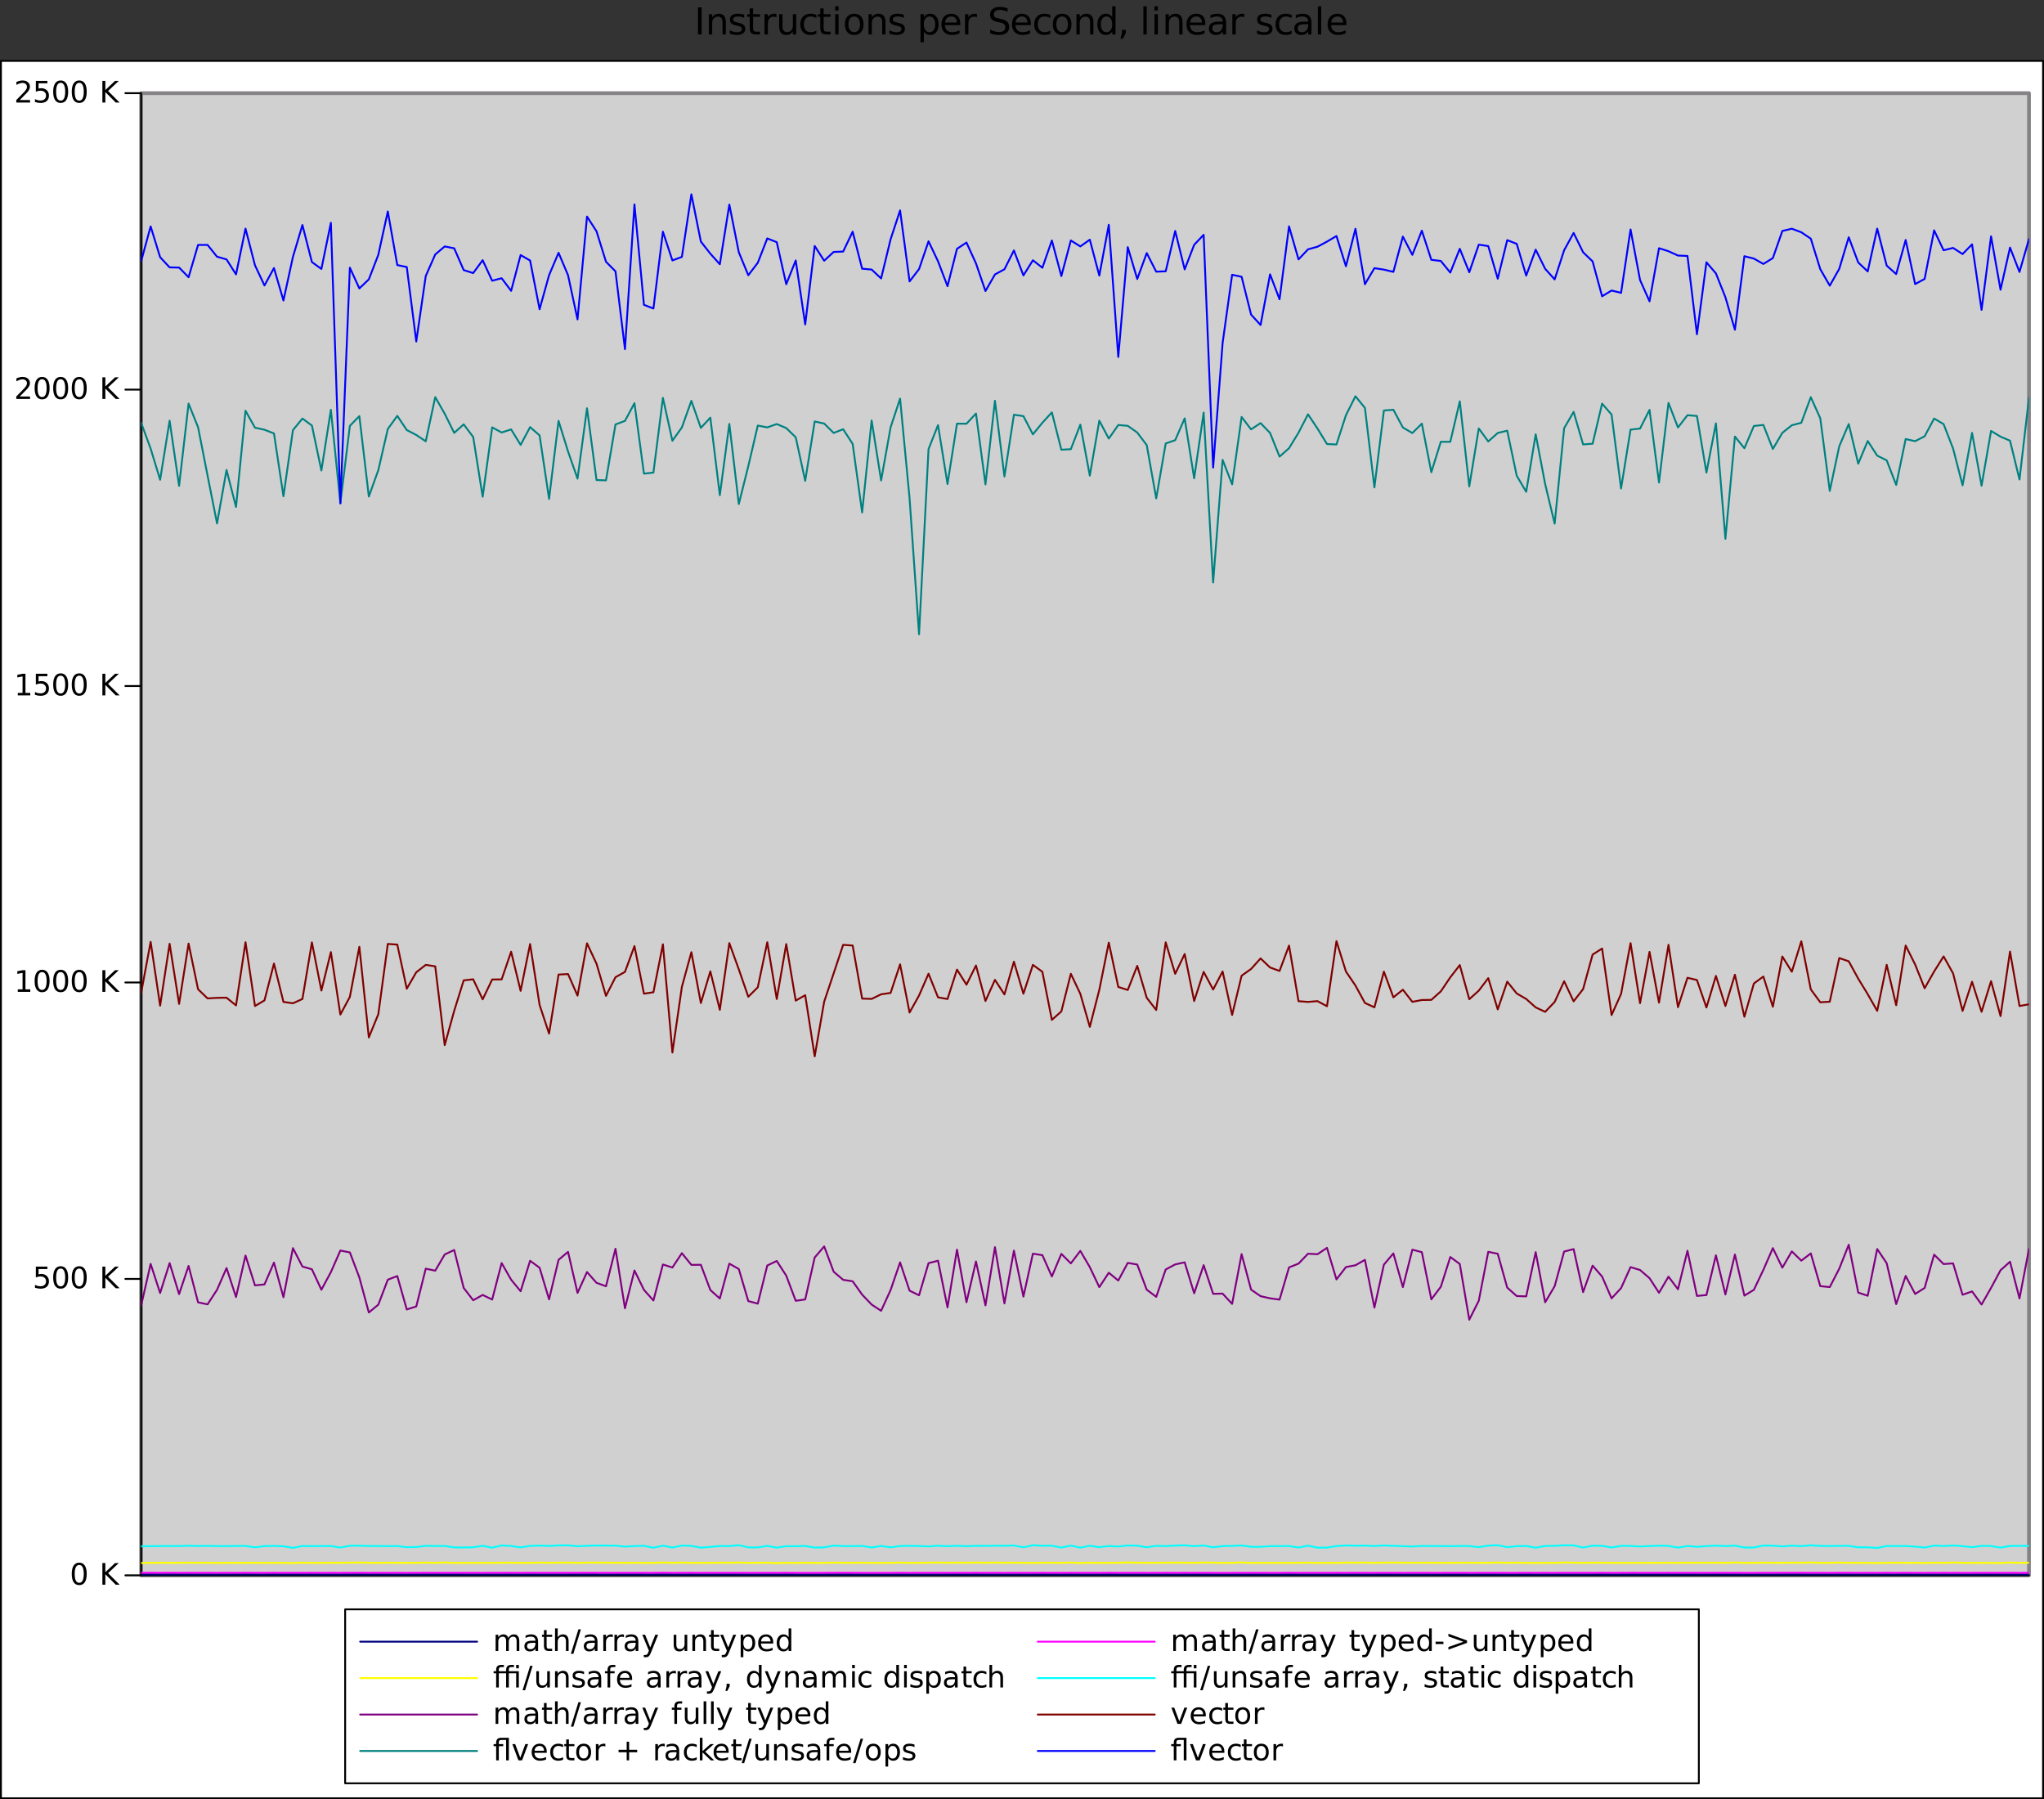 <?xml version="1.0" encoding="UTF-8"?>
<svg xmlns="http://www.w3.org/2000/svg" xmlns:xlink="http://www.w3.org/1999/xlink" width="550.5pt" height="484.5pt" viewBox="0 0 550.5 484.5" version="1.1">
<rect x="0" y="0" width="550.5" height="484.5" fill="#333333" stroke="none"/>
<defs>
<g>
<symbol overflow="visible" id="glyph0-0">
<path style="stroke:none;" d="M 0.406 1.422 L 0.406 -5.641 L 4.406 -5.641 L 4.406 1.422 Z M 0.844 0.969 L 3.953 0.969 L 3.953 -5.188 L 0.844 -5.188 Z M 0.844 0.969 "/>
</symbol>
<symbol overflow="visible" id="glyph0-1">
<path style="stroke:none;" d="M 2.547 -5.312 C 2.141 -5.312 1.832 -5.109 1.625 -4.703 C 1.426 -4.305 1.328 -3.707 1.328 -2.906 C 1.328 -2.113 1.426 -1.516 1.625 -1.109 C 1.832 -0.711 2.141 -0.516 2.547 -0.516 C 2.953 -0.516 3.254 -0.711 3.453 -1.109 C 3.66 -1.516 3.766 -2.113 3.766 -2.906 C 3.766 -3.707 3.66 -4.305 3.453 -4.703 C 3.254 -5.109 2.953 -5.312 2.547 -5.312 Z M 2.547 -5.938 C 3.203 -5.938 3.703 -5.676 4.047 -5.156 C 4.391 -4.645 4.562 -3.895 4.562 -2.906 C 4.562 -1.926 4.391 -1.176 4.047 -0.656 C 3.703 -0.145 3.203 0.109 2.547 0.109 C 1.891 0.109 1.391 -0.145 1.047 -0.656 C 0.703 -1.176 0.531 -1.926 0.531 -2.906 C 0.531 -3.895 0.703 -4.645 1.047 -5.156 C 1.391 -5.676 1.891 -5.938 2.547 -5.938 Z M 2.547 -5.938 "/>
</symbol>
<symbol overflow="visible" id="glyph0-2">
<path style="stroke:none;" d=""/>
</symbol>
<symbol overflow="visible" id="glyph0-3">
<path style="stroke:none;" d="M 0.781 -5.828 L 1.578 -5.828 L 1.578 -3.375 L 4.188 -5.828 L 5.203 -5.828 L 2.312 -3.109 L 5.422 0 L 4.375 0 L 1.578 -2.812 L 1.578 0 L 0.781 0 Z M 0.781 -5.828 "/>
</symbol>
<symbol overflow="visible" id="glyph0-4">
<path style="stroke:none;" d="M 0.859 -5.828 L 3.969 -5.828 L 3.969 -5.172 L 1.594 -5.172 L 1.594 -3.734 C 1.707 -3.773 1.82 -3.805 1.938 -3.828 C 2.051 -3.848 2.164 -3.859 2.281 -3.859 C 2.926 -3.859 3.438 -3.676 3.812 -3.312 C 4.195 -2.957 4.391 -2.477 4.391 -1.875 C 4.391 -1.25 4.191 -0.758 3.797 -0.406 C 3.41 -0.062 2.863 0.109 2.156 0.109 C 1.906 0.109 1.656 0.086 1.406 0.047 C 1.156 0.004 0.895 -0.055 0.625 -0.141 L 0.625 -0.938 C 0.852 -0.801 1.094 -0.703 1.344 -0.641 C 1.594 -0.578 1.859 -0.547 2.141 -0.547 C 2.586 -0.547 2.941 -0.664 3.203 -0.906 C 3.473 -1.145 3.609 -1.469 3.609 -1.875 C 3.609 -2.281 3.473 -2.598 3.203 -2.828 C 2.941 -3.066 2.586 -3.188 2.141 -3.188 C 1.93 -3.188 1.719 -3.16 1.5 -3.109 C 1.289 -3.066 1.078 -3 0.859 -2.906 Z M 0.859 -5.828 "/>
</symbol>
<symbol overflow="visible" id="glyph0-5">
<path style="stroke:none;" d="M 1 -0.672 L 2.281 -0.672 L 2.281 -5.109 L 0.875 -4.828 L 0.875 -5.547 L 2.281 -5.828 L 3.062 -5.828 L 3.062 -0.672 L 4.359 -0.672 L 4.359 0 L 1 0 Z M 1 -0.672 "/>
</symbol>
<symbol overflow="visible" id="glyph0-6">
<path style="stroke:none;" d="M 1.531 -0.672 L 4.297 -0.672 L 4.297 0 L 0.594 0 L 0.594 -0.672 C 0.883 -0.973 1.289 -1.383 1.812 -1.906 C 2.332 -2.438 2.656 -2.773 2.781 -2.922 C 3.039 -3.203 3.219 -3.441 3.312 -3.641 C 3.414 -3.836 3.469 -4.031 3.469 -4.219 C 3.469 -4.531 3.359 -4.785 3.141 -4.984 C 2.922 -5.18 2.641 -5.281 2.297 -5.281 C 2.047 -5.281 1.781 -5.234 1.5 -5.141 C 1.227 -5.055 0.938 -4.926 0.625 -4.75 L 0.625 -5.547 C 0.945 -5.68 1.242 -5.781 1.516 -5.844 C 1.797 -5.906 2.051 -5.938 2.281 -5.938 C 2.883 -5.938 3.363 -5.785 3.719 -5.484 C 4.082 -5.18 4.266 -4.781 4.266 -4.281 C 4.266 -4.039 4.219 -3.812 4.125 -3.594 C 4.031 -3.375 3.867 -3.117 3.641 -2.828 C 3.566 -2.754 3.352 -2.535 3 -2.172 C 2.656 -1.816 2.164 -1.316 1.531 -0.672 Z M 1.531 -0.672 "/>
</symbol>
<symbol overflow="visible" id="glyph0-7">
<path style="stroke:none;" d="M 4.156 -3.531 C 4.344 -3.852 4.562 -4.094 4.812 -4.25 C 5.062 -4.406 5.352 -4.484 5.688 -4.484 C 6.145 -4.484 6.492 -4.32 6.734 -4 C 6.984 -3.688 7.109 -3.234 7.109 -2.641 L 7.109 0 L 6.391 0 L 6.391 -2.625 C 6.391 -3.039 6.316 -3.348 6.172 -3.547 C 6.023 -3.754 5.797 -3.859 5.484 -3.859 C 5.117 -3.859 4.828 -3.734 4.609 -3.484 C 4.391 -3.234 4.281 -2.895 4.281 -2.469 L 4.281 0 L 3.562 0 L 3.562 -2.625 C 3.562 -3.039 3.484 -3.348 3.328 -3.547 C 3.18 -3.754 2.957 -3.859 2.656 -3.859 C 2.281 -3.859 1.984 -3.734 1.766 -3.484 C 1.555 -3.234 1.453 -2.895 1.453 -2.469 L 1.453 0 L 0.734 0 L 0.734 -4.375 L 1.453 -4.375 L 1.453 -3.703 C 1.617 -3.961 1.816 -4.156 2.047 -4.281 C 2.273 -4.414 2.547 -4.484 2.859 -4.484 C 3.172 -4.484 3.438 -4.398 3.656 -4.234 C 3.883 -4.078 4.051 -3.844 4.156 -3.531 Z M 4.156 -3.531 "/>
</symbol>
<symbol overflow="visible" id="glyph0-8">
<path style="stroke:none;" d="M 2.75 -2.203 C 2.164 -2.203 1.758 -2.133 1.531 -2 C 1.312 -1.863 1.203 -1.641 1.203 -1.328 C 1.203 -1.066 1.285 -0.859 1.453 -0.703 C 1.617 -0.555 1.848 -0.484 2.141 -0.484 C 2.535 -0.484 2.852 -0.625 3.094 -0.906 C 3.332 -1.195 3.453 -1.578 3.453 -2.047 L 3.453 -2.203 Z M 4.172 -2.5 L 4.172 0 L 3.453 0 L 3.453 -0.672 C 3.297 -0.398 3.094 -0.203 2.844 -0.078 C 2.602 0.047 2.305 0.109 1.953 0.109 C 1.504 0.109 1.145 -0.016 0.875 -0.266 C 0.613 -0.516 0.484 -0.852 0.484 -1.281 C 0.484 -1.77 0.645 -2.141 0.969 -2.391 C 1.301 -2.641 1.797 -2.766 2.453 -2.766 L 3.453 -2.766 L 3.453 -2.828 C 3.453 -3.16 3.344 -3.414 3.125 -3.594 C 2.914 -3.781 2.613 -3.875 2.219 -3.875 C 1.969 -3.875 1.723 -3.844 1.484 -3.781 C 1.242 -3.719 1.016 -3.629 0.797 -3.516 L 0.797 -4.172 C 1.066 -4.273 1.32 -4.352 1.562 -4.406 C 1.812 -4.457 2.055 -4.484 2.297 -4.484 C 2.922 -4.484 3.391 -4.316 3.703 -3.984 C 4.016 -3.66 4.172 -3.164 4.172 -2.5 Z M 4.172 -2.5 "/>
</symbol>
<symbol overflow="visible" id="glyph0-9">
<path style="stroke:none;" d="M 1.469 -5.625 L 1.469 -4.375 L 2.953 -4.375 L 2.953 -3.812 L 1.469 -3.812 L 1.469 -1.438 C 1.469 -1.082 1.516 -0.852 1.609 -0.75 C 1.711 -0.656 1.91 -0.609 2.203 -0.609 L 2.953 -0.609 L 2.953 0 L 2.203 0 C 1.648 0 1.27 -0.102 1.062 -0.312 C 0.852 -0.52 0.75 -0.895 0.75 -1.438 L 0.75 -3.812 L 0.219 -3.812 L 0.219 -4.375 L 0.75 -4.375 L 0.75 -5.625 Z M 1.469 -5.625 "/>
</symbol>
<symbol overflow="visible" id="glyph0-10">
<path style="stroke:none;" d="M 4.391 -2.641 L 4.391 0 L 3.672 0 L 3.672 -2.625 C 3.672 -3.031 3.586 -3.336 3.422 -3.547 C 3.266 -3.754 3.023 -3.859 2.703 -3.859 C 2.316 -3.859 2.008 -3.734 1.781 -3.484 C 1.562 -3.234 1.453 -2.895 1.453 -2.469 L 1.453 0 L 0.734 0 L 0.734 -6.078 L 1.453 -6.078 L 1.453 -3.703 C 1.617 -3.961 1.816 -4.156 2.047 -4.281 C 2.285 -4.414 2.555 -4.484 2.859 -4.484 C 3.367 -4.484 3.75 -4.328 4 -4.016 C 4.258 -3.703 4.391 -3.242 4.391 -2.641 Z M 4.391 -2.641 "/>
</symbol>
<symbol overflow="visible" id="glyph0-11">
<path style="stroke:none;" d="M 2.031 -5.828 L 2.703 -5.828 L 0.672 0.75 L 0 0.75 Z M 2.031 -5.828 "/>
</symbol>
<symbol overflow="visible" id="glyph0-12">
<path style="stroke:none;" d="M 3.297 -3.703 C 3.211 -3.754 3.125 -3.789 3.031 -3.812 C 2.938 -3.832 2.832 -3.844 2.719 -3.844 C 2.312 -3.844 2 -3.707 1.781 -3.438 C 1.562 -3.176 1.453 -2.801 1.453 -2.312 L 1.453 0 L 0.734 0 L 0.734 -4.375 L 1.453 -4.375 L 1.453 -3.703 C 1.598 -3.961 1.789 -4.156 2.031 -4.281 C 2.281 -4.414 2.578 -4.484 2.922 -4.484 C 2.973 -4.484 3.023 -4.477 3.078 -4.469 C 3.141 -4.469 3.207 -4.457 3.281 -4.438 Z M 3.297 -3.703 "/>
</symbol>
<symbol overflow="visible" id="glyph0-13">
<path style="stroke:none;" d="M 2.578 0.406 C 2.367 0.926 2.164 1.266 1.969 1.422 C 1.781 1.586 1.523 1.672 1.203 1.672 L 0.641 1.672 L 0.641 1.062 L 1.062 1.062 C 1.258 1.062 1.41 1.016 1.516 0.922 C 1.629 0.828 1.75 0.609 1.875 0.266 L 2.016 -0.078 L 0.234 -4.375 L 1 -4.375 L 2.375 -0.953 L 3.734 -4.375 L 4.5 -4.375 Z M 2.578 0.406 "/>
</symbol>
<symbol overflow="visible" id="glyph0-14">
<path style="stroke:none;" d="M 0.688 -1.734 L 0.688 -4.375 L 1.406 -4.375 L 1.406 -1.75 C 1.406 -1.344 1.484 -1.035 1.641 -0.828 C 1.805 -0.617 2.051 -0.516 2.375 -0.516 C 2.758 -0.516 3.062 -0.633 3.281 -0.875 C 3.508 -1.125 3.625 -1.461 3.625 -1.891 L 3.625 -4.375 L 4.344 -4.375 L 4.344 0 L 3.625 0 L 3.625 -0.672 C 3.445 -0.41 3.242 -0.211 3.016 -0.078 C 2.785 0.047 2.52 0.109 2.219 0.109 C 1.719 0.109 1.336 -0.047 1.078 -0.359 C 0.816 -0.672 0.688 -1.129 0.688 -1.734 Z M 2.484 -4.484 Z M 2.484 -4.484 "/>
</symbol>
<symbol overflow="visible" id="glyph0-15">
<path style="stroke:none;" d="M 4.391 -2.641 L 4.391 0 L 3.672 0 L 3.672 -2.625 C 3.672 -3.031 3.586 -3.336 3.422 -3.547 C 3.266 -3.754 3.023 -3.859 2.703 -3.859 C 2.316 -3.859 2.008 -3.734 1.781 -3.484 C 1.562 -3.234 1.453 -2.895 1.453 -2.469 L 1.453 0 L 0.734 0 L 0.734 -4.375 L 1.453 -4.375 L 1.453 -3.703 C 1.617 -3.961 1.816 -4.156 2.047 -4.281 C 2.285 -4.414 2.555 -4.484 2.859 -4.484 C 3.367 -4.484 3.75 -4.328 4 -4.016 C 4.258 -3.703 4.391 -3.242 4.391 -2.641 Z M 4.391 -2.641 "/>
</symbol>
<symbol overflow="visible" id="glyph0-16">
<path style="stroke:none;" d="M 1.453 -0.656 L 1.453 1.672 L 0.734 1.672 L 0.734 -4.375 L 1.453 -4.375 L 1.453 -3.719 C 1.598 -3.977 1.785 -4.172 2.016 -4.297 C 2.254 -4.422 2.531 -4.484 2.844 -4.484 C 3.375 -4.484 3.805 -4.27 4.141 -3.844 C 4.473 -3.426 4.641 -2.875 4.641 -2.188 C 4.641 -1.5 4.473 -0.941 4.141 -0.516 C 3.805 -0.098 3.375 0.109 2.844 0.109 C 2.531 0.109 2.254 0.047 2.016 -0.078 C 1.785 -0.203 1.598 -0.395 1.453 -0.656 Z M 3.891 -2.188 C 3.891 -2.719 3.781 -3.129 3.562 -3.422 C 3.352 -3.723 3.055 -3.875 2.672 -3.875 C 2.297 -3.875 2 -3.723 1.781 -3.422 C 1.562 -3.129 1.453 -2.719 1.453 -2.188 C 1.453 -1.656 1.562 -1.238 1.781 -0.938 C 2 -0.633 2.297 -0.484 2.672 -0.484 C 3.055 -0.484 3.352 -0.633 3.562 -0.938 C 3.781 -1.238 3.891 -1.656 3.891 -2.188 Z M 3.891 -2.188 "/>
</symbol>
<symbol overflow="visible" id="glyph0-17">
<path style="stroke:none;" d="M 4.5 -2.375 L 4.5 -2.016 L 1.188 -2.016 C 1.219 -1.523 1.367 -1.148 1.641 -0.891 C 1.91 -0.629 2.281 -0.5 2.75 -0.5 C 3.031 -0.5 3.301 -0.531 3.562 -0.594 C 3.82 -0.664 4.078 -0.77 4.328 -0.906 L 4.328 -0.219 C 4.066 -0.113 3.801 -0.035 3.531 0.016 C 3.258 0.078 2.988 0.109 2.719 0.109 C 2.02 0.109 1.461 -0.094 1.047 -0.5 C 0.641 -0.906 0.438 -1.453 0.438 -2.141 C 0.438 -2.859 0.629 -3.426 1.016 -3.844 C 1.41 -4.27 1.938 -4.484 2.594 -4.484 C 3.176 -4.484 3.641 -4.289 3.984 -3.906 C 4.328 -3.531 4.5 -3.02 4.5 -2.375 Z M 3.781 -2.578 C 3.77 -2.973 3.656 -3.285 3.438 -3.516 C 3.227 -3.754 2.945 -3.875 2.594 -3.875 C 2.195 -3.875 1.875 -3.758 1.625 -3.531 C 1.383 -3.301 1.25 -2.984 1.219 -2.578 Z M 3.781 -2.578 "/>
</symbol>
<symbol overflow="visible" id="glyph0-18">
<path style="stroke:none;" d="M 3.641 -3.719 L 3.641 -6.078 L 4.359 -6.078 L 4.359 0 L 3.641 0 L 3.641 -0.656 C 3.484 -0.395 3.289 -0.203 3.062 -0.078 C 2.832 0.047 2.555 0.109 2.234 0.109 C 1.703 0.109 1.27 -0.098 0.938 -0.516 C 0.602 -0.941 0.438 -1.5 0.438 -2.188 C 0.438 -2.875 0.602 -3.426 0.938 -3.844 C 1.27 -4.27 1.703 -4.484 2.234 -4.484 C 2.555 -4.484 2.832 -4.422 3.062 -4.297 C 3.289 -4.172 3.484 -3.977 3.641 -3.719 Z M 1.188 -2.188 C 1.188 -1.656 1.297 -1.238 1.516 -0.938 C 1.734 -0.633 2.031 -0.484 2.406 -0.484 C 2.789 -0.484 3.094 -0.633 3.312 -0.938 C 3.531 -1.238 3.641 -1.656 3.641 -2.188 C 3.641 -2.719 3.531 -3.129 3.312 -3.422 C 3.094 -3.723 2.789 -3.875 2.406 -3.875 C 2.031 -3.875 1.734 -3.723 1.516 -3.422 C 1.297 -3.129 1.188 -2.719 1.188 -2.188 Z M 1.188 -2.188 "/>
</symbol>
<symbol overflow="visible" id="glyph0-19">
<path style="stroke:none;" d="M 0.391 -2.516 L 2.5 -2.516 L 2.5 -1.875 L 0.391 -1.875 Z M 0.391 -2.516 "/>
</symbol>
<symbol overflow="visible" id="glyph0-20">
<path style="stroke:none;" d="M 0.844 -3.938 L 0.844 -4.656 L 5.859 -2.828 L 5.859 -2.188 L 0.844 -0.375 L 0.844 -1.078 L 4.875 -2.5 Z M 0.844 -3.938 "/>
</symbol>
<symbol overflow="visible" id="glyph0-21">
<path style="stroke:none;" d="M 2.969 -6.078 L 2.969 -5.484 L 2.281 -5.484 C 2.02 -5.484 1.844 -5.43 1.75 -5.328 C 1.645 -5.223 1.594 -5.035 1.594 -4.766 L 1.594 -4.375 L 3.562 -4.375 L 3.562 -4.688 C 3.562 -5.164 3.676 -5.52 3.906 -5.75 C 3.977 -5.82 4.066 -5.879 4.172 -5.922 C 4.367 -6.023 4.641 -6.078 4.984 -6.078 L 5.672 -6.078 L 5.672 -5.484 L 4.984 -5.484 C 4.723 -5.484 4.539 -5.43 4.438 -5.328 C 4.344 -5.223 4.297 -5.035 4.297 -4.766 L 4.297 -4.375 L 6.984 -4.375 L 6.984 0 L 6.266 0 L 6.266 -3.812 L 4.297 -3.812 L 4.297 0 L 3.562 0 L 3.562 -3.812 L 1.594 -3.812 L 1.594 0 L 0.875 0 L 0.875 -3.812 L 0.188 -3.812 L 0.188 -4.375 L 0.875 -4.375 L 0.875 -4.688 C 0.875 -5.164 0.984 -5.516 1.203 -5.734 C 1.43 -5.961 1.797 -6.078 2.297 -6.078 Z M 6.266 -6.078 L 6.984 -6.078 L 6.984 -5.156 L 6.266 -5.156 Z M 6.266 -6.078 "/>
</symbol>
<symbol overflow="visible" id="glyph0-22">
<path style="stroke:none;" d="M 3.547 -4.25 L 3.547 -3.562 C 3.336 -3.664 3.125 -3.742 2.906 -3.797 C 2.688 -3.848 2.461 -3.875 2.234 -3.875 C 1.879 -3.875 1.609 -3.816 1.422 -3.703 C 1.242 -3.598 1.156 -3.438 1.156 -3.219 C 1.156 -3.051 1.219 -2.922 1.344 -2.828 C 1.477 -2.734 1.738 -2.645 2.125 -2.562 L 2.375 -2.5 C 2.883 -2.395 3.242 -2.242 3.453 -2.047 C 3.672 -1.848 3.781 -1.566 3.781 -1.203 C 3.781 -0.797 3.617 -0.473 3.297 -0.234 C 2.973 -0.004 2.531 0.109 1.969 0.109 C 1.738 0.109 1.492 0.082 1.234 0.031 C 0.984 -0.008 0.719 -0.07 0.438 -0.156 L 0.438 -0.906 C 0.695 -0.77 0.957 -0.664 1.219 -0.594 C 1.477 -0.52 1.734 -0.484 1.984 -0.484 C 2.328 -0.484 2.586 -0.539 2.766 -0.656 C 2.953 -0.781 3.047 -0.945 3.047 -1.156 C 3.047 -1.352 2.977 -1.504 2.844 -1.609 C 2.707 -1.711 2.422 -1.812 1.984 -1.906 L 1.734 -1.969 C 1.285 -2.062 0.961 -2.203 0.766 -2.391 C 0.566 -2.586 0.469 -2.852 0.469 -3.188 C 0.469 -3.602 0.613 -3.922 0.906 -4.141 C 1.195 -4.367 1.609 -4.484 2.141 -4.484 C 2.41 -4.484 2.66 -4.461 2.891 -4.422 C 3.129 -4.379 3.348 -4.32 3.547 -4.25 Z M 3.547 -4.25 "/>
</symbol>
<symbol overflow="visible" id="glyph0-23">
<path style="stroke:none;" d="M 2.969 -6.078 L 2.969 -5.484 L 2.281 -5.484 C 2.02 -5.484 1.836 -5.43 1.734 -5.328 C 1.641 -5.223 1.594 -5.035 1.594 -4.766 L 1.594 -4.375 L 2.781 -4.375 L 2.781 -3.812 L 1.594 -3.812 L 1.594 0 L 0.875 0 L 0.875 -3.812 L 0.188 -3.812 L 0.188 -4.375 L 0.875 -4.375 L 0.875 -4.688 C 0.875 -5.164 0.984 -5.516 1.203 -5.734 C 1.43 -5.961 1.797 -6.078 2.297 -6.078 Z M 2.969 -6.078 "/>
</symbol>
<symbol overflow="visible" id="glyph0-24">
<path style="stroke:none;" d="M 0.938 -1 L 1.766 -1 L 1.766 -0.328 L 1.125 0.938 L 0.625 0.938 L 0.938 -0.328 Z M 0.938 -1 "/>
</symbol>
<symbol overflow="visible" id="glyph0-25">
<path style="stroke:none;" d="M 0.75 -4.375 L 1.469 -4.375 L 1.469 0 L 0.75 0 Z M 0.75 -6.078 L 1.469 -6.078 L 1.469 -5.172 L 0.75 -5.172 Z M 0.75 -6.078 "/>
</symbol>
<symbol overflow="visible" id="glyph0-26">
<path style="stroke:none;" d="M 3.906 -4.203 L 3.906 -3.531 C 3.695 -3.645 3.488 -3.727 3.281 -3.781 C 3.082 -3.844 2.879 -3.875 2.672 -3.875 C 2.203 -3.875 1.836 -3.723 1.578 -3.422 C 1.328 -3.129 1.203 -2.719 1.203 -2.188 C 1.203 -1.656 1.328 -1.238 1.578 -0.938 C 1.836 -0.645 2.203 -0.5 2.672 -0.5 C 2.879 -0.5 3.082 -0.523 3.281 -0.578 C 3.488 -0.641 3.695 -0.723 3.906 -0.828 L 3.906 -0.172 C 3.707 -0.078 3.5 -0.008 3.281 0.031 C 3.062 0.082 2.832 0.109 2.594 0.109 C 1.938 0.109 1.41 -0.094 1.016 -0.5 C 0.629 -0.914 0.438 -1.477 0.438 -2.188 C 0.438 -2.895 0.633 -3.453 1.031 -3.859 C 1.426 -4.273 1.961 -4.484 2.641 -4.484 C 2.859 -4.484 3.07 -4.457 3.281 -4.406 C 3.5 -4.363 3.707 -4.297 3.906 -4.203 Z M 3.906 -4.203 "/>
</symbol>
<symbol overflow="visible" id="glyph0-27">
<path style="stroke:none;" d="M 0.75 -6.078 L 1.469 -6.078 L 1.469 0 L 0.75 0 Z M 0.75 -6.078 "/>
</symbol>
<symbol overflow="visible" id="glyph0-28">
<path style="stroke:none;" d="M 0.234 -4.375 L 1 -4.375 L 2.375 -0.703 L 3.734 -4.375 L 4.5 -4.375 L 2.859 0 L 1.875 0 Z M 0.234 -4.375 "/>
</symbol>
<symbol overflow="visible" id="glyph0-29">
<path style="stroke:none;" d="M 2.453 -3.875 C 2.066 -3.875 1.758 -3.723 1.531 -3.422 C 1.312 -3.117 1.203 -2.707 1.203 -2.188 C 1.203 -1.664 1.312 -1.254 1.531 -0.953 C 1.758 -0.648 2.066 -0.5 2.453 -0.5 C 2.836 -0.5 3.141 -0.648 3.359 -0.953 C 3.586 -1.254 3.703 -1.664 3.703 -2.188 C 3.703 -2.707 3.586 -3.117 3.359 -3.422 C 3.141 -3.723 2.836 -3.875 2.453 -3.875 Z M 2.453 -4.484 C 3.078 -4.484 3.566 -4.281 3.922 -3.875 C 4.273 -3.469 4.453 -2.906 4.453 -2.188 C 4.453 -1.469 4.273 -0.906 3.922 -0.5 C 3.566 -0.094 3.078 0.109 2.453 0.109 C 1.828 0.109 1.332 -0.094 0.969 -0.5 C 0.613 -0.906 0.438 -1.469 0.438 -2.188 C 0.438 -2.906 0.613 -3.469 0.969 -3.875 C 1.332 -4.281 1.828 -4.484 2.453 -4.484 Z M 2.453 -4.484 "/>
</symbol>
<symbol overflow="visible" id="glyph0-30">
<path style="stroke:none;" d="M 2.297 -6.078 L 4.297 -6.078 L 4.297 0 L 3.562 0 L 3.562 -5.484 L 2.281 -5.484 C 2.02 -5.484 1.836 -5.43 1.734 -5.328 C 1.641 -5.223 1.594 -5.035 1.594 -4.766 L 1.594 -4.375 L 2.781 -4.375 L 2.781 -3.812 L 1.594 -3.812 L 1.594 0 L 0.875 0 L 0.875 -3.812 L 0.188 -3.812 L 0.188 -4.375 L 0.875 -4.375 L 0.875 -4.688 C 0.875 -5.164 0.984 -5.516 1.203 -5.734 C 1.43 -5.961 1.797 -6.078 2.297 -6.078 Z M 2.297 -6.078 "/>
</symbol>
<symbol overflow="visible" id="glyph0-31">
<path style="stroke:none;" d="M 3.688 -5.016 L 3.688 -2.844 L 5.859 -2.844 L 5.859 -2.172 L 3.688 -2.172 L 3.688 0 L 3.031 0 L 3.031 -2.172 L 0.844 -2.172 L 0.844 -2.844 L 3.031 -2.844 L 3.031 -5.016 Z M 3.688 -5.016 "/>
</symbol>
<symbol overflow="visible" id="glyph0-32">
<path style="stroke:none;" d="M 0.734 -6.078 L 1.453 -6.078 L 1.453 -2.484 L 3.594 -4.375 L 4.516 -4.375 L 2.188 -2.328 L 4.609 0 L 3.672 0 L 1.453 -2.141 L 1.453 0 L 0.734 0 Z M 0.734 -6.078 "/>
</symbol>
<symbol overflow="visible" id="glyph1-0">
<path style="stroke:none;" d="M 0.5 1.766 L 0.5 -7.047 L 5.5 -7.047 L 5.5 1.766 Z M 1.062 1.219 L 4.938 1.219 L 4.938 -6.484 L 1.062 -6.484 Z M 1.062 1.219 "/>
</symbol>
<symbol overflow="visible" id="glyph1-1">
<path style="stroke:none;" d="M 0.984 -7.297 L 1.969 -7.297 L 1.969 0 L 0.984 0 Z M 0.984 -7.297 "/>
</symbol>
<symbol overflow="visible" id="glyph1-2">
<path style="stroke:none;" d="M 5.484 -3.297 L 5.484 0 L 4.594 0 L 4.594 -3.266 C 4.594 -3.785 4.488 -4.172 4.281 -4.422 C 4.082 -4.68 3.781 -4.812 3.375 -4.812 C 2.895 -4.812 2.516 -4.656 2.234 -4.344 C 1.953 -4.039 1.812 -3.625 1.812 -3.094 L 1.812 0 L 0.906 0 L 0.906 -5.469 L 1.812 -5.469 L 1.812 -4.625 C 2.031 -4.945 2.285 -5.188 2.578 -5.344 C 2.867 -5.508 3.203 -5.594 3.578 -5.594 C 4.203 -5.594 4.676 -5.398 5 -5.016 C 5.32 -4.629 5.484 -4.055 5.484 -3.297 Z M 5.484 -3.297 "/>
</symbol>
<symbol overflow="visible" id="glyph1-3">
<path style="stroke:none;" d="M 4.422 -5.312 L 4.422 -4.453 C 4.172 -4.586 3.91 -4.688 3.641 -4.75 C 3.367 -4.812 3.082 -4.844 2.781 -4.844 C 2.344 -4.844 2.008 -4.773 1.781 -4.641 C 1.562 -4.504 1.453 -4.301 1.453 -4.031 C 1.453 -3.82 1.531 -3.656 1.688 -3.531 C 1.844 -3.414 2.164 -3.305 2.656 -3.203 L 2.953 -3.125 C 3.598 -2.988 4.051 -2.797 4.312 -2.547 C 4.582 -2.297 4.719 -1.953 4.719 -1.516 C 4.719 -1.004 4.516 -0.598 4.109 -0.297 C 3.711 -0.004 3.164 0.141 2.469 0.141 C 2.164 0.141 1.852 0.109 1.531 0.047 C 1.219 -0.004 0.891 -0.086 0.547 -0.203 L 0.547 -1.125 C 0.879 -0.957 1.203 -0.828 1.516 -0.734 C 1.836 -0.648 2.16 -0.609 2.484 -0.609 C 2.898 -0.609 3.223 -0.68 3.453 -0.828 C 3.68 -0.973 3.797 -1.176 3.797 -1.438 C 3.797 -1.688 3.711 -1.875 3.547 -2 C 3.391 -2.133 3.031 -2.258 2.469 -2.375 L 2.156 -2.453 C 1.602 -2.566 1.203 -2.742 0.953 -2.984 C 0.703 -3.234 0.578 -3.566 0.578 -3.984 C 0.578 -4.504 0.758 -4.898 1.125 -5.172 C 1.488 -5.453 2.008 -5.594 2.688 -5.594 C 3.008 -5.594 3.316 -5.566 3.609 -5.516 C 3.91 -5.473 4.18 -5.406 4.422 -5.312 Z M 4.422 -5.312 "/>
</symbol>
<symbol overflow="visible" id="glyph1-4">
<path style="stroke:none;" d="M 1.828 -7.016 L 1.828 -5.469 L 3.688 -5.469 L 3.688 -4.766 L 1.828 -4.766 L 1.828 -1.797 C 1.828 -1.359 1.891 -1.07 2.016 -0.938 C 2.141 -0.812 2.391 -0.75 2.766 -0.75 L 3.688 -0.75 L 3.688 0 L 2.766 0 C 2.066 0 1.582 -0.129 1.312 -0.391 C 1.051 -0.648 0.922 -1.117 0.922 -1.797 L 0.922 -4.766 L 0.266 -4.766 L 0.266 -5.469 L 0.922 -5.469 L 0.922 -7.016 Z M 1.828 -7.016 "/>
</symbol>
<symbol overflow="visible" id="glyph1-5">
<path style="stroke:none;" d="M 4.109 -4.625 C 4.004 -4.688 3.895 -4.727 3.781 -4.75 C 3.664 -4.781 3.535 -4.797 3.391 -4.797 C 2.879 -4.797 2.488 -4.629 2.219 -4.297 C 1.945 -3.973 1.812 -3.5 1.812 -2.875 L 1.812 0 L 0.906 0 L 0.906 -5.469 L 1.812 -5.469 L 1.812 -4.625 C 2 -4.957 2.242 -5.203 2.547 -5.359 C 2.848 -5.516 3.219 -5.594 3.656 -5.594 C 3.719 -5.594 3.785 -5.586 3.859 -5.578 C 3.93 -5.578 4.016 -5.566 4.109 -5.547 Z M 4.109 -4.625 "/>
</symbol>
<symbol overflow="visible" id="glyph1-6">
<path style="stroke:none;" d="M 0.844 -2.156 L 0.844 -5.469 L 1.75 -5.469 L 1.75 -2.188 C 1.75 -1.676 1.848 -1.289 2.047 -1.031 C 2.254 -0.77 2.555 -0.641 2.953 -0.641 C 3.441 -0.641 3.828 -0.789 4.109 -1.094 C 4.391 -1.406 4.531 -1.832 4.531 -2.375 L 4.531 -5.469 L 5.438 -5.469 L 5.438 0 L 4.531 0 L 4.531 -0.844 C 4.312 -0.508 4.055 -0.258 3.766 -0.094 C 3.484 0.062 3.148 0.141 2.766 0.141 C 2.141 0.141 1.66 -0.051 1.328 -0.438 C 1.004 -0.832 0.844 -1.406 0.844 -2.156 Z M 3.109 -5.594 Z M 3.109 -5.594 "/>
</symbol>
<symbol overflow="visible" id="glyph1-7">
<path style="stroke:none;" d="M 4.875 -5.266 L 4.875 -4.422 C 4.625 -4.555 4.367 -4.66 4.109 -4.734 C 3.859 -4.805 3.602 -4.844 3.344 -4.844 C 2.758 -4.844 2.305 -4.656 1.984 -4.281 C 1.66 -3.914 1.5 -3.398 1.5 -2.734 C 1.5 -2.066 1.66 -1.547 1.984 -1.172 C 2.305 -0.805 2.758 -0.625 3.344 -0.625 C 3.602 -0.625 3.859 -0.656 4.109 -0.719 C 4.367 -0.789 4.625 -0.898 4.875 -1.047 L 4.875 -0.203 C 4.625 -0.086 4.363 -0.004 4.094 0.047 C 3.832 0.109 3.551 0.141 3.25 0.141 C 2.414 0.141 1.754 -0.113 1.266 -0.625 C 0.785 -1.145 0.547 -1.848 0.547 -2.734 C 0.547 -3.617 0.789 -4.316 1.281 -4.828 C 1.77 -5.336 2.441 -5.594 3.297 -5.594 C 3.578 -5.594 3.848 -5.566 4.109 -5.516 C 4.367 -5.461 4.625 -5.379 4.875 -5.266 Z M 4.875 -5.266 "/>
</symbol>
<symbol overflow="visible" id="glyph1-8">
<path style="stroke:none;" d="M 0.938 -5.469 L 1.844 -5.469 L 1.844 0 L 0.938 0 Z M 0.938 -7.594 L 1.844 -7.594 L 1.844 -6.453 L 0.938 -6.453 Z M 0.938 -7.594 "/>
</symbol>
<symbol overflow="visible" id="glyph1-9">
<path style="stroke:none;" d="M 3.062 -4.844 C 2.582 -4.844 2.203 -4.656 1.922 -4.281 C 1.641 -3.906 1.5 -3.391 1.5 -2.734 C 1.5 -2.078 1.633 -1.562 1.906 -1.188 C 2.188 -0.812 2.57 -0.625 3.062 -0.625 C 3.539 -0.625 3.922 -0.812 4.203 -1.188 C 4.484 -1.562 4.625 -2.078 4.625 -2.734 C 4.625 -3.379 4.484 -3.891 4.203 -4.266 C 3.922 -4.648 3.539 -4.844 3.062 -4.844 Z M 3.062 -5.594 C 3.844 -5.594 4.457 -5.336 4.906 -4.828 C 5.352 -4.328 5.578 -3.629 5.578 -2.734 C 5.578 -1.836 5.352 -1.133 4.906 -0.625 C 4.457 -0.113 3.844 0.141 3.062 0.141 C 2.281 0.141 1.664 -0.113 1.219 -0.625 C 0.77 -1.133 0.547 -1.836 0.547 -2.734 C 0.547 -3.629 0.77 -4.328 1.219 -4.828 C 1.664 -5.336 2.281 -5.594 3.062 -5.594 Z M 3.062 -5.594 "/>
</symbol>
<symbol overflow="visible" id="glyph1-10">
<path style="stroke:none;" d=""/>
</symbol>
<symbol overflow="visible" id="glyph1-11">
<path style="stroke:none;" d="M 1.812 -0.828 L 1.812 2.078 L 0.906 2.078 L 0.906 -5.469 L 1.812 -5.469 L 1.812 -4.641 C 2 -4.961 2.234 -5.203 2.516 -5.359 C 2.805 -5.516 3.156 -5.594 3.562 -5.594 C 4.227 -5.594 4.766 -5.328 5.172 -4.797 C 5.586 -4.273 5.797 -3.586 5.797 -2.734 C 5.797 -1.867 5.586 -1.172 5.172 -0.641 C 4.766 -0.117 4.227 0.141 3.562 0.141 C 3.156 0.141 2.805 0.062 2.516 -0.094 C 2.234 -0.25 2 -0.492 1.812 -0.828 Z M 4.875 -2.734 C 4.875 -3.391 4.734 -3.906 4.453 -4.281 C 4.18 -4.656 3.812 -4.844 3.344 -4.844 C 2.863 -4.844 2.488 -4.656 2.219 -4.281 C 1.945 -3.906 1.812 -3.391 1.812 -2.734 C 1.812 -2.066 1.945 -1.547 2.219 -1.172 C 2.488 -0.797 2.863 -0.609 3.344 -0.609 C 3.812 -0.609 4.18 -0.797 4.453 -1.172 C 4.734 -1.547 4.875 -2.066 4.875 -2.734 Z M 4.875 -2.734 "/>
</symbol>
<symbol overflow="visible" id="glyph1-12">
<path style="stroke:none;" d="M 5.625 -2.953 L 5.625 -2.516 L 1.484 -2.516 C 1.523 -1.898 1.711 -1.43 2.047 -1.109 C 2.379 -0.785 2.844 -0.625 3.438 -0.625 C 3.781 -0.625 4.113 -0.664 4.438 -0.75 C 4.77 -0.832 5.094 -0.957 5.406 -1.125 L 5.406 -0.281 C 5.082 -0.145 4.75 -0.039 4.406 0.031 C 4.07 0.102 3.734 0.141 3.391 0.141 C 2.516 0.141 1.82 -0.109 1.312 -0.609 C 0.801 -1.117 0.547 -1.812 0.547 -2.688 C 0.547 -3.582 0.785 -4.289 1.266 -4.812 C 1.754 -5.332 2.41 -5.594 3.234 -5.594 C 3.973 -5.594 4.555 -5.359 4.984 -4.891 C 5.41 -4.422 5.625 -3.773 5.625 -2.953 Z M 4.719 -3.219 C 4.719 -3.707 4.582 -4.098 4.312 -4.391 C 4.039 -4.691 3.688 -4.844 3.25 -4.844 C 2.738 -4.844 2.332 -4.695 2.031 -4.406 C 1.738 -4.125 1.566 -3.727 1.516 -3.219 Z M 4.719 -3.219 "/>
</symbol>
<symbol overflow="visible" id="glyph1-13">
<path style="stroke:none;" d="M 5.359 -7.047 L 5.359 -6.094 C 4.984 -6.27 4.629 -6.398 4.297 -6.484 C 3.961 -6.578 3.641 -6.625 3.328 -6.625 C 2.797 -6.625 2.383 -6.52 2.094 -6.312 C 1.801 -6.102 1.656 -5.805 1.656 -5.422 C 1.656 -5.098 1.75 -4.852 1.938 -4.688 C 2.133 -4.52 2.504 -4.391 3.047 -4.297 L 3.641 -4.172 C 4.367 -4.023 4.91 -3.773 5.266 -3.422 C 5.617 -3.078 5.797 -2.609 5.797 -2.016 C 5.797 -1.305 5.555 -0.77 5.078 -0.406 C 4.609 -0.039 3.914 0.141 3 0.141 C 2.656 0.141 2.285 0.098 1.891 0.016 C 1.504 -0.055 1.102 -0.172 0.688 -0.328 L 0.688 -1.344 C 1.094 -1.113 1.484 -0.941 1.859 -0.828 C 2.242 -0.711 2.625 -0.656 3 -0.656 C 3.562 -0.656 3.992 -0.766 4.297 -0.984 C 4.609 -1.211 4.766 -1.531 4.766 -1.938 C 4.766 -2.289 4.656 -2.566 4.438 -2.766 C 4.219 -2.973 3.852 -3.129 3.344 -3.234 L 2.75 -3.344 C 2.008 -3.488 1.473 -3.719 1.141 -4.031 C 0.816 -4.344 0.656 -4.781 0.656 -5.344 C 0.656 -5.988 0.879 -6.492 1.328 -6.859 C 1.785 -7.234 2.414 -7.422 3.219 -7.422 C 3.562 -7.422 3.91 -7.391 4.266 -7.328 C 4.617 -7.266 4.984 -7.172 5.359 -7.047 Z M 5.359 -7.047 "/>
</symbol>
<symbol overflow="visible" id="glyph1-14">
<path style="stroke:none;" d="M 4.547 -4.641 L 4.547 -7.594 L 5.438 -7.594 L 5.438 0 L 4.547 0 L 4.547 -0.828 C 4.359 -0.492 4.117 -0.25 3.828 -0.094 C 3.535 0.062 3.188 0.141 2.781 0.141 C 2.125 0.141 1.586 -0.117 1.172 -0.641 C 0.754 -1.172 0.547 -1.867 0.547 -2.734 C 0.547 -3.586 0.754 -4.273 1.172 -4.797 C 1.586 -5.328 2.125 -5.594 2.781 -5.594 C 3.188 -5.594 3.535 -5.516 3.828 -5.359 C 4.117 -5.203 4.359 -4.961 4.547 -4.641 Z M 1.484 -2.734 C 1.484 -2.066 1.617 -1.547 1.891 -1.172 C 2.16 -0.797 2.535 -0.609 3.016 -0.609 C 3.484 -0.609 3.852 -0.797 4.125 -1.172 C 4.406 -1.547 4.547 -2.066 4.547 -2.734 C 4.547 -3.391 4.406 -3.906 4.125 -4.281 C 3.852 -4.656 3.484 -4.844 3.016 -4.844 C 2.535 -4.844 2.16 -4.656 1.891 -4.281 C 1.617 -3.906 1.484 -3.391 1.484 -2.734 Z M 1.484 -2.734 "/>
</symbol>
<symbol overflow="visible" id="glyph1-15">
<path style="stroke:none;" d="M 1.172 -1.234 L 2.203 -1.234 L 2.203 -0.406 L 1.406 1.156 L 0.766 1.156 L 1.172 -0.406 Z M 1.172 -1.234 "/>
</symbol>
<symbol overflow="visible" id="glyph1-16">
<path style="stroke:none;" d="M 0.938 -7.594 L 1.844 -7.594 L 1.844 0 L 0.938 0 Z M 0.938 -7.594 "/>
</symbol>
<symbol overflow="visible" id="glyph1-17">
<path style="stroke:none;" d="M 3.422 -2.75 C 2.703 -2.75 2.203 -2.664 1.922 -2.5 C 1.641 -2.332 1.5 -2.051 1.5 -1.656 C 1.5 -1.332 1.602 -1.078 1.812 -0.891 C 2.02 -0.703 2.305 -0.609 2.672 -0.609 C 3.172 -0.609 3.57 -0.785 3.875 -1.141 C 4.176 -1.492 4.328 -1.961 4.328 -2.547 L 4.328 -2.75 Z M 5.219 -3.125 L 5.219 0 L 4.328 0 L 4.328 -0.828 C 4.117 -0.492 3.859 -0.25 3.547 -0.094 C 3.242 0.062 2.875 0.141 2.438 0.141 C 1.875 0.141 1.426 -0.016 1.094 -0.328 C 0.758 -0.641 0.594 -1.062 0.594 -1.594 C 0.594 -2.207 0.801 -2.672 1.219 -2.984 C 1.633 -3.297 2.25 -3.453 3.062 -3.453 L 4.328 -3.453 L 4.328 -3.547 C 4.328 -3.953 4.188 -4.27 3.906 -4.5 C 3.633 -4.727 3.254 -4.844 2.766 -4.844 C 2.453 -4.844 2.145 -4.801 1.844 -4.719 C 1.551 -4.645 1.27 -4.535 1 -4.391 L 1 -5.219 C 1.332 -5.344 1.648 -5.438 1.953 -5.5 C 2.266 -5.562 2.566 -5.594 2.859 -5.594 C 3.648 -5.594 4.238 -5.391 4.625 -4.984 C 5.02 -4.578 5.219 -3.957 5.219 -3.125 Z M 5.219 -3.125 "/>
</symbol>
</g>
<clipPath id="clip1">
  <path d="M 0 16 L 550.5 16 L 550.5 484.5 L 0 484.5 Z M 0 16 "/>
</clipPath>
<clipPath id="clip2">
  <path d="M 38.016 423 L 546.457 423 L 546.457 424.215 L 38.016 424.215 Z M 38.016 423 "/>
</clipPath>
<clipPath id="clip3">
  <path d="M 38.016 423 L 546.457 423 L 546.457 424 L 38.016 424 Z M 38.016 423 "/>
</clipPath>
<clipPath id="clip4">
  <path d="M 38.016 420 L 546.457 420 L 546.457 422 L 38.016 422 Z M 38.016 420 "/>
</clipPath>
<clipPath id="clip5">
  <path d="M 38.016 415 L 546.457 415 L 546.457 418 L 38.016 418 Z M 38.016 415 "/>
</clipPath>
<clipPath id="clip6">
  <path d="M 38.016 334 L 546.457 334 L 546.457 356 L 38.016 356 Z M 38.016 334 "/>
</clipPath>
<clipPath id="clip7">
  <path d="M 38.016 253 L 546.457 253 L 546.457 285 L 38.016 285 Z M 38.016 253 "/>
</clipPath>
<clipPath id="clip8">
  <path d="M 38.016 106 L 546.457 106 L 546.457 172 L 38.016 172 Z M 38.016 106 "/>
</clipPath>
<clipPath id="clip9">
  <path d="M 38.016 52 L 546.457 52 L 546.457 136 L 38.016 136 Z M 38.016 52 "/>
</clipPath>
<clipPath id="clip10">
  <path d="M 96.75 441 L 129 441 L 129 443 L 96.75 443 Z M 96.75 441 "/>
</clipPath>
<clipPath id="clip11">
  <path d="M 96.75 451 L 129 451 L 129 453 L 96.75 453 Z M 96.75 451 "/>
</clipPath>
<clipPath id="clip12">
  <path d="M 96.75 461 L 129 461 L 129 462 L 96.75 462 Z M 96.75 461 "/>
</clipPath>
<clipPath id="clip13">
  <path d="M 96.75 471 L 129 471 L 129 472 L 96.75 472 Z M 96.75 471 "/>
</clipPath>
</defs>
<g id="surface1595452">
<g clip-path="url(#clip1)" clip-rule="nonzero">
<path style="fill-rule:nonzero;fill:rgb(100%,100%,100%);fill-opacity:1;stroke-width:0.5;stroke-linecap:round;stroke-linejoin:round;stroke:rgb(0%,0%,0%);stroke-opacity:1;stroke-miterlimit:10;" d="M 0.25 16.391 L 550.25 16.391 L 550.25 484.25 L 0.25 484.25 Z M 0.25 16.391 "/>
</g>
<path style="fill-rule:nonzero;fill:rgb(81.569%,81.569%,81.569%);fill-opacity:1;stroke-width:1;stroke-linecap:round;stroke-linejoin:round;stroke:rgb(51.765%,50.98%,51.765%);stroke-opacity:1;stroke-miterlimit:10;" d="M 38.016 25.09 L 546.457 25.09 L 546.457 424.215 L 38.016 424.215 Z M 38.016 25.09 "/>
<path style="fill:none;stroke-width:0.5;stroke-linecap:round;stroke-linejoin:round;stroke:rgb(0%,0%,0%);stroke-opacity:1;stroke-miterlimit:10;" d="M 38.016 424.215 L 546.457 424.215 "/>
<path style="fill:none;stroke-width:0.5;stroke-linecap:round;stroke-linejoin:round;stroke:rgb(0%,0%,0%);stroke-opacity:1;stroke-miterlimit:10;" d="M 38.016 424.215 L 38.016 25.09 M 33.766 424.215 L 38.016 424.215 M 33.766 344.391 L 38.016 344.391 M 33.766 264.562 L 38.016 264.562 M 33.766 184.738 L 38.016 184.738 M 33.766 104.914 L 38.016 104.914 M 33.766 25.09 L 38.016 25.09 "/>
<g style="fill:rgb(0%,0%,0%);fill-opacity:1;">
  <use xlink:href="#glyph0-1" x="18.793" y="426.734"/>
  <use xlink:href="#glyph0-2" x="23.793" y="426.734"/>
  <use xlink:href="#glyph0-3" x="26.793" y="426.734"/>
</g>
<g style="fill:rgb(0%,0%,0%);fill-opacity:1;">
  <use xlink:href="#glyph0-4" x="8.793" y="346.91"/>
  <use xlink:href="#glyph0-1" x="13.793" y="346.91"/>
  <use xlink:href="#glyph0-1" x="18.793" y="346.91"/>
  <use xlink:href="#glyph0-2" x="23.793" y="346.91"/>
  <use xlink:href="#glyph0-3" x="26.793" y="346.91"/>
</g>
<g style="fill:rgb(0%,0%,0%);fill-opacity:1;">
  <use xlink:href="#glyph0-5" x="3.793" y="267.082"/>
  <use xlink:href="#glyph0-1" x="8.793" y="267.082"/>
  <use xlink:href="#glyph0-1" x="13.793" y="267.082"/>
  <use xlink:href="#glyph0-1" x="18.793" y="267.082"/>
  <use xlink:href="#glyph0-2" x="23.793" y="267.082"/>
  <use xlink:href="#glyph0-3" x="26.793" y="267.082"/>
</g>
<g style="fill:rgb(0%,0%,0%);fill-opacity:1;">
  <use xlink:href="#glyph0-5" x="3.793" y="187.258"/>
  <use xlink:href="#glyph0-4" x="8.793" y="187.258"/>
  <use xlink:href="#glyph0-1" x="13.793" y="187.258"/>
  <use xlink:href="#glyph0-1" x="18.793" y="187.258"/>
  <use xlink:href="#glyph0-2" x="23.793" y="187.258"/>
  <use xlink:href="#glyph0-3" x="26.793" y="187.258"/>
</g>
<g style="fill:rgb(0%,0%,0%);fill-opacity:1;">
  <use xlink:href="#glyph0-6" x="3.793" y="107.434"/>
  <use xlink:href="#glyph0-1" x="8.793" y="107.434"/>
  <use xlink:href="#glyph0-1" x="13.793" y="107.434"/>
  <use xlink:href="#glyph0-1" x="18.793" y="107.434"/>
  <use xlink:href="#glyph0-2" x="23.793" y="107.434"/>
  <use xlink:href="#glyph0-3" x="26.793" y="107.434"/>
</g>
<g style="fill:rgb(0%,0%,0%);fill-opacity:1;">
  <use xlink:href="#glyph0-6" x="3.793" y="27.609"/>
  <use xlink:href="#glyph0-4" x="8.793" y="27.609"/>
  <use xlink:href="#glyph0-1" x="13.793" y="27.609"/>
  <use xlink:href="#glyph0-1" x="18.793" y="27.609"/>
  <use xlink:href="#glyph0-2" x="23.793" y="27.609"/>
  <use xlink:href="#glyph0-3" x="26.793" y="27.609"/>
</g>
<g clip-path="url(#clip2)" clip-rule="nonzero">
<path style="fill:none;stroke-width:0.5;stroke-linecap:round;stroke-linejoin:round;stroke:rgb(0%,0%,50.196%);stroke-opacity:1;stroke-miterlimit:10;" d="M 38.016 423.996 L 40.57 423.992 L 43.125 423.996 L 45.68 423.992 L 48.234 423.992 L 50.789 423.996 L 63.566 423.996 L 66.121 423.992 L 68.676 423.996 L 71.23 423.996 L 73.785 423.992 L 76.34 423.996 L 78.895 423.992 L 81.449 423.996 L 84.004 423.992 L 86.559 423.996 L 91.668 423.996 L 94.227 423.992 L 96.781 423.992 L 99.336 423.996 L 101.891 423.992 L 104.445 423.996 L 109.555 423.996 L 112.109 423.992 L 114.664 423.996 L 117.219 423.992 L 119.773 423.996 L 122.328 423.992 L 124.883 423.996 L 137.66 423.996 L 140.215 424 L 142.77 423.996 L 152.988 423.996 L 155.543 423.992 L 158.098 423.992 L 160.656 423.996 L 165.766 423.996 L 168.32 423.992 L 170.875 423.992 L 173.43 423.996 L 175.984 423.996 L 178.539 423.992 L 181.094 423.996 L 186.203 423.996 L 188.758 424 L 191.312 423.996 L 193.867 423.996 L 196.426 423.992 L 201.535 424 L 204.09 424 L 206.645 423.992 L 209.199 423.996 L 211.754 423.992 L 214.309 423.996 L 221.973 423.996 L 224.527 423.992 L 227.082 423.992 L 229.641 423.996 L 232.195 423.996 L 234.75 424 L 237.305 423.996 L 255.188 423.996 L 257.742 423.992 L 260.297 423.996 L 262.855 423.992 L 265.41 423.996 L 278.184 423.996 L 280.738 423.992 L 283.293 423.996 L 285.848 423.996 L 288.402 423.992 L 290.957 423.996 L 296.07 423.996 L 298.625 423.992 L 301.18 423.996 L 319.062 423.996 L 321.617 423.992 L 324.172 423.996 L 334.395 423.996 L 336.949 423.992 L 342.059 424 L 347.168 423.992 L 349.723 423.996 L 370.164 423.996 L 372.719 423.992 L 375.273 423.996 L 388.047 423.996 L 390.602 423.992 L 393.156 423.992 L 395.711 423.996 L 398.27 423.996 L 400.824 423.992 L 403.379 423.996 L 408.488 423.996 L 411.043 423.992 L 413.598 424 L 416.152 423.996 L 428.926 423.996 L 431.484 423.992 L 434.039 423.996 L 436.594 423.996 L 439.148 423.992 L 441.703 423.996 L 444.258 423.992 L 446.812 423.996 L 449.367 423.992 L 451.922 423.996 L 454.477 423.992 L 457.031 423.996 L 459.586 423.996 L 462.141 423.992 L 464.695 423.992 L 467.254 423.996 L 480.027 423.996 L 482.582 423.992 L 485.137 423.996 L 503.023 423.996 L 505.578 424 L 508.133 423.996 L 510.688 423.996 L 513.242 423.992 L 515.797 423.996 L 531.125 423.996 L 533.684 423.992 L 536.238 423.992 L 538.793 423.996 L 546.457 423.996 "/>
</g>
<g clip-path="url(#clip3)" clip-rule="nonzero">
<path style="fill:none;stroke-width:0.5;stroke-linecap:round;stroke-linejoin:round;stroke:rgb(100%,0%,100%);stroke-opacity:1;stroke-miterlimit:10;" d="M 38.016 423.523 L 40.57 423.504 L 43.125 423.52 L 45.68 423.5 L 48.234 423.516 L 50.789 423.508 L 55.898 423.523 L 58.453 423.527 L 61.012 423.516 L 63.566 423.52 L 66.121 423.504 L 68.676 423.52 L 71.23 423.527 L 73.785 423.508 L 76.34 423.523 L 78.895 423.512 L 81.449 423.516 L 84.004 423.508 L 86.559 423.527 L 89.113 423.52 L 91.668 423.531 L 94.227 423.512 L 96.781 423.504 L 99.336 423.527 L 101.891 423.516 L 104.445 423.516 L 107 423.512 L 109.555 423.527 L 112.109 423.52 L 114.664 423.504 L 117.219 423.5 L 119.773 423.52 L 122.328 423.52 L 124.883 423.523 L 127.441 423.523 L 129.996 423.527 L 135.105 423.512 L 137.66 423.508 L 140.215 423.527 L 142.77 423.5 L 145.324 423.52 L 147.879 423.523 L 150.434 423.523 L 155.543 423.516 L 158.098 423.5 L 160.656 423.508 L 163.211 423.52 L 165.766 423.512 L 168.32 423.516 L 170.875 423.512 L 173.43 423.523 L 175.984 423.531 L 178.539 423.492 L 181.094 423.531 L 183.648 423.523 L 186.203 423.504 L 188.758 423.527 L 191.312 423.52 L 193.867 423.523 L 196.426 423.512 L 198.98 423.516 L 201.535 423.531 L 204.09 423.527 L 206.645 423.516 L 209.199 423.527 L 211.754 423.504 L 214.309 423.527 L 221.973 423.527 L 224.527 423.512 L 227.082 423.508 L 229.641 423.508 L 232.195 423.531 L 234.75 423.527 L 237.305 423.527 L 239.859 423.531 L 242.414 423.5 L 244.969 423.527 L 247.523 423.523 L 250.078 423.516 L 255.188 423.523 L 257.742 423.512 L 260.297 423.523 L 262.855 423.504 L 265.41 423.527 L 267.965 423.512 L 270.52 423.531 L 273.074 423.512 L 275.629 423.527 L 278.184 423.52 L 280.738 423.508 L 283.293 423.516 L 285.848 423.527 L 288.402 423.508 L 290.957 423.52 L 293.512 423.516 L 296.07 423.527 L 298.625 423.504 L 301.18 423.527 L 303.734 423.52 L 306.289 423.516 L 308.844 423.527 L 311.398 423.523 L 313.953 423.508 L 316.508 423.516 L 319.062 423.508 L 321.617 423.516 L 324.172 423.516 L 326.727 423.527 L 329.281 423.531 L 331.84 423.527 L 334.395 423.516 L 336.949 423.512 L 339.504 423.512 L 342.059 423.527 L 344.613 423.527 L 347.168 423.496 L 349.723 423.527 L 352.277 423.516 L 357.387 423.523 L 359.941 423.508 L 362.496 423.516 L 365.055 423.504 L 367.609 423.52 L 370.164 423.527 L 372.719 423.512 L 375.273 423.516 L 377.828 423.527 L 380.383 423.523 L 382.938 423.512 L 385.492 423.527 L 388.047 423.527 L 390.602 423.512 L 393.156 423.512 L 395.711 423.531 L 398.27 423.523 L 400.824 423.516 L 403.379 423.52 L 405.934 423.527 L 408.488 423.527 L 411.043 423.516 L 413.598 423.527 L 416.152 423.52 L 418.707 423.531 L 421.262 423.512 L 423.816 423.52 L 426.371 423.52 L 428.926 423.516 L 431.484 423.508 L 434.039 423.531 L 436.594 423.523 L 439.148 423.508 L 441.703 423.512 L 444.258 423.512 L 446.812 423.523 L 449.367 423.508 L 451.922 423.52 L 454.477 423.516 L 457.031 423.523 L 459.586 423.523 L 462.141 423.516 L 464.695 423.52 L 467.254 423.52 L 469.809 423.527 L 472.363 423.531 L 474.918 423.516 L 477.473 423.516 L 480.027 423.504 L 482.582 423.512 L 485.137 423.504 L 487.691 423.52 L 490.246 423.52 L 492.801 423.527 L 495.355 423.504 L 497.91 423.508 L 500.469 423.527 L 503.023 423.516 L 505.578 423.527 L 508.133 423.5 L 510.688 423.523 L 513.242 423.496 L 515.797 423.52 L 518.352 423.527 L 520.906 423.52 L 523.461 423.508 L 526.016 423.516 L 528.57 423.531 L 531.125 423.527 L 533.684 423.523 L 536.238 423.512 L 538.793 423.527 L 541.348 423.512 L 543.902 423.531 L 546.457 423.512 "/>
</g>
<g clip-path="url(#clip4)" clip-rule="nonzero">
<path style="fill:none;stroke-width:0.5;stroke-linecap:round;stroke-linejoin:round;stroke:rgb(100%,100%,0%);stroke-opacity:1;stroke-miterlimit:10;" d="M 38.016 420.875 L 43.125 420.82 L 45.68 420.828 L 48.234 420.832 L 50.789 420.801 L 53.344 420.828 L 55.898 420.812 L 58.453 420.863 L 61.012 420.84 L 63.566 420.82 L 66.121 420.848 L 68.676 420.816 L 71.23 420.859 L 73.785 420.832 L 76.34 420.852 L 78.895 420.91 L 81.449 420.805 L 84.004 420.84 L 86.559 420.859 L 89.113 420.809 L 91.668 420.836 L 94.227 420.785 L 96.781 420.773 L 99.336 420.828 L 101.891 420.852 L 104.445 420.812 L 107 420.836 L 109.555 420.836 L 112.109 420.852 L 114.664 420.777 L 117.219 420.844 L 119.773 420.754 L 122.328 420.871 L 124.883 420.848 L 127.441 420.844 L 129.996 420.836 L 132.551 420.855 L 135.105 420.812 L 137.66 420.801 L 140.215 420.844 L 142.77 420.84 L 145.324 420.781 L 147.879 420.84 L 150.434 420.785 L 152.988 420.785 L 155.543 420.844 L 158.098 420.797 L 160.656 420.781 L 163.211 420.805 L 165.766 420.82 L 168.32 420.855 L 170.875 420.809 L 173.43 420.867 L 175.984 420.84 L 178.539 420.762 L 181.094 420.832 L 183.648 420.781 L 186.203 420.84 L 188.758 420.848 L 191.312 420.844 L 193.867 420.801 L 196.426 420.816 L 198.98 420.777 L 201.535 420.836 L 204.09 420.836 L 206.645 420.797 L 209.199 420.914 L 211.754 420.828 L 214.309 420.879 L 216.863 420.809 L 219.418 420.859 L 221.973 420.852 L 224.527 420.785 L 227.082 420.828 L 229.641 420.844 L 232.195 420.801 L 234.75 420.855 L 237.305 420.848 L 239.859 420.844 L 242.414 420.777 L 244.969 420.855 L 247.523 420.836 L 250.078 420.805 L 252.633 420.77 L 255.188 420.82 L 257.742 420.793 L 260.297 420.816 L 262.855 420.77 L 265.41 420.824 L 267.965 420.773 L 270.52 420.824 L 273.074 420.793 L 275.629 420.844 L 278.184 420.855 L 280.738 420.82 L 283.293 420.809 L 285.848 420.848 L 288.402 420.777 L 290.957 420.887 L 293.512 420.809 L 296.07 420.852 L 298.625 420.836 L 301.18 420.816 L 303.734 420.762 L 306.289 420.801 L 308.844 420.832 L 311.398 420.828 L 313.953 420.801 L 316.508 420.789 L 319.062 420.805 L 321.617 420.844 L 324.172 420.77 L 326.727 420.801 L 329.281 420.844 L 331.84 420.852 L 334.395 420.742 L 336.949 420.863 L 339.504 420.844 L 342.059 420.852 L 344.613 420.844 L 347.168 420.844 L 349.723 420.852 L 352.277 420.789 L 354.832 420.863 L 357.387 420.844 L 359.941 420.855 L 362.496 420.777 L 365.055 420.801 L 367.609 420.785 L 370.164 420.84 L 372.719 420.797 L 375.273 420.773 L 377.828 420.812 L 380.383 420.82 L 382.938 420.82 L 385.492 420.816 L 388.047 420.844 L 390.602 420.824 L 393.156 420.824 L 395.711 420.809 L 398.27 420.832 L 400.824 420.836 L 403.379 420.77 L 405.934 420.836 L 408.488 420.797 L 411.043 420.852 L 413.598 420.883 L 416.152 420.852 L 418.707 420.855 L 421.262 420.773 L 423.816 420.809 L 426.371 420.852 L 428.926 420.809 L 431.484 420.801 L 434.039 420.848 L 436.594 420.848 L 439.148 420.844 L 441.703 420.848 L 444.258 420.832 L 446.812 420.844 L 449.367 420.809 L 451.922 420.848 L 454.477 420.812 L 457.031 420.828 L 459.586 420.809 L 462.141 420.816 L 464.695 420.84 L 467.254 420.766 L 469.809 420.855 L 474.918 420.801 L 477.473 420.82 L 480.027 420.836 L 482.582 420.797 L 485.137 420.82 L 487.691 420.766 L 490.246 420.852 L 492.801 420.852 L 495.355 420.773 L 497.91 420.848 L 500.469 420.832 L 503.023 420.855 L 505.578 420.887 L 508.133 420.84 L 510.688 420.809 L 513.242 420.836 L 515.797 420.832 L 518.352 420.879 L 520.906 420.816 L 523.461 420.852 L 526.016 420.762 L 528.57 420.84 L 531.125 420.844 L 533.684 420.863 L 536.238 420.848 L 538.793 420.902 L 541.348 420.77 L 543.902 420.844 L 546.457 420.809 "/>
</g>
<g clip-path="url(#clip5)" clip-rule="nonzero">
<path style="fill:none;stroke-width:0.5;stroke-linecap:round;stroke-linejoin:round;stroke:rgb(0%,100%,100%);stroke-opacity:1;stroke-miterlimit:10;" d="M 38.016 416.391 L 40.57 416.352 L 43.125 416.332 L 45.68 416.316 L 48.234 416.328 L 50.789 416.238 L 53.344 416.312 L 55.898 416.285 L 58.453 416.336 L 61.012 416.336 L 63.566 416.305 L 66.121 416.297 L 68.676 416.676 L 71.23 416.328 L 73.785 416.293 L 76.34 416.375 L 78.895 416.82 L 81.449 416.301 L 84.004 416.352 L 86.559 416.32 L 89.113 416.324 L 91.668 416.727 L 94.227 416.242 L 96.781 416.223 L 99.336 416.309 L 101.891 416.324 L 104.445 416.348 L 107 416.324 L 109.555 416.637 L 112.109 416.594 L 114.664 416.262 L 117.219 416.32 L 119.773 416.297 L 122.328 416.695 L 124.883 416.707 L 127.441 416.664 L 129.996 416.258 L 132.551 416.773 L 135.105 416.152 L 137.66 416.309 L 140.215 416.688 L 142.77 416.277 L 145.324 416.191 L 147.879 416.289 L 150.434 416.148 L 152.988 416.125 L 155.543 416.375 L 158.098 416.258 L 160.656 416.172 L 163.211 416.195 L 165.766 416.215 L 168.32 416.469 L 170.875 416.324 L 173.43 416.27 L 175.984 416.773 L 178.539 416.219 L 181.094 416.727 L 183.648 416.195 L 186.203 416.273 L 188.758 416.77 L 191.312 416.539 L 193.867 416.324 L 196.426 416.332 L 198.98 416.09 L 201.535 416.68 L 204.09 416.695 L 206.645 416.273 L 209.199 416.754 L 211.754 416.363 L 214.309 416.367 L 216.863 416.305 L 219.418 416.734 L 221.973 416.68 L 224.527 416.199 L 227.082 416.336 L 229.641 416.34 L 232.195 416.293 L 234.75 416.711 L 237.305 416.293 L 239.859 416.676 L 242.414 416.309 L 244.969 416.27 L 247.523 416.312 L 250.078 416.426 L 252.633 416.234 L 255.188 416.371 L 257.742 416.25 L 260.297 416.371 L 262.855 416.27 L 265.41 416.281 L 267.965 416.23 L 270.52 416.25 L 273.074 416.168 L 275.629 416.664 L 278.184 416.105 L 280.738 416.242 L 283.293 416.234 L 285.848 416.738 L 288.402 416.188 L 290.957 416.766 L 293.512 416.246 L 296.07 416.629 L 298.625 416.312 L 301.18 416.445 L 303.734 416.168 L 306.289 416.223 L 308.844 416.66 L 311.398 416.266 L 313.953 416.344 L 316.508 416.184 L 319.062 416.125 L 321.617 416.355 L 324.172 416.168 L 326.727 416.664 L 329.281 416.324 L 331.84 416.289 L 334.395 416.156 L 336.949 416.523 L 339.504 416.527 L 342.059 416.348 L 344.613 416.359 L 347.168 416.312 L 349.723 416.734 L 352.277 416.215 L 354.832 416.77 L 357.387 416.742 L 359.941 416.328 L 362.496 416.16 L 365.055 416.242 L 367.609 416.184 L 370.164 416.324 L 372.719 416.168 L 377.828 416.355 L 380.383 416.445 L 382.938 416.293 L 385.492 416.32 L 388.047 416.316 L 390.602 416.363 L 393.156 416.305 L 395.711 416.324 L 398.27 416.625 L 400.824 416.195 L 403.379 416.109 L 405.934 416.625 L 408.488 416.363 L 411.043 416.301 L 413.598 416.773 L 416.152 416.305 L 418.707 416.266 L 421.262 416.105 L 423.816 416.141 L 426.371 416.738 L 428.926 416.219 L 431.484 416.266 L 434.039 416.711 L 436.594 416.281 L 439.148 416.293 L 441.703 416.438 L 444.258 416.332 L 446.812 416.223 L 449.367 416.289 L 451.922 416.754 L 454.477 416.316 L 457.031 416.52 L 459.586 416.344 L 462.141 416.207 L 464.695 416.344 L 467.254 416.211 L 469.809 416.723 L 472.363 416.715 L 474.918 416.184 L 477.473 416.219 L 480.027 416.422 L 482.582 416.211 L 485.137 416.348 L 487.691 416.121 L 490.246 416.281 L 492.801 416.328 L 495.355 416.277 L 497.91 416.277 L 500.469 416.672 L 503.023 416.664 L 505.578 416.836 L 508.133 416.316 L 510.688 416.32 L 513.242 416.32 L 515.797 416.469 L 518.352 416.734 L 520.906 416.203 L 523.461 416.312 L 526.016 416.18 L 528.57 416.344 L 531.125 416.637 L 533.684 416.277 L 536.238 416.32 L 538.793 416.754 L 541.348 416.293 L 546.457 416.277 "/>
</g>
<g clip-path="url(#clip6)" clip-rule="nonzero">
<path style="fill:none;stroke-width:0.5;stroke-linecap:round;stroke-linejoin:round;stroke:rgb(50.196%,0%,50.196%);stroke-opacity:1;stroke-miterlimit:10;" d="M 38.016 351.547 L 40.57 340.355 L 43.125 348.18 L 45.68 340.133 L 48.234 348.48 L 50.789 340.891 L 53.344 350.703 L 55.898 351.242 L 58.453 347.328 L 61.012 341.465 L 63.566 349.266 L 66.121 338.102 L 68.676 346.133 L 71.23 345.871 L 73.785 340.004 L 76.34 349.32 L 78.895 336.105 L 81.449 341.051 L 84.004 341.797 L 86.559 347.301 L 89.113 342.566 L 91.668 336.746 L 94.227 337.258 L 96.781 343.992 L 99.336 353.43 L 101.891 351.32 L 104.445 344.598 L 107 343.621 L 109.555 352.617 L 112.109 351.805 L 114.664 341.633 L 117.219 342.172 L 119.773 337.812 L 122.328 336.602 L 124.883 346.812 L 127.441 350.133 L 129.996 348.707 L 132.551 349.945 L 135.105 340.121 L 137.66 344.602 L 140.215 347.707 L 142.77 339.508 L 145.324 341.383 L 147.879 349.891 L 150.434 339.246 L 152.988 337.113 L 155.543 348.156 L 158.098 342.539 L 160.656 345.441 L 163.211 346.371 L 165.766 336.273 L 168.32 352.289 L 170.875 342.117 L 173.43 347.34 L 175.984 350.195 L 178.539 340.508 L 181.094 341.32 L 183.648 337.457 L 186.203 340.609 L 188.758 340.59 L 191.312 347.379 L 193.867 349.664 L 196.426 340.277 L 198.98 341.734 L 201.535 350.363 L 204.09 351.047 L 206.645 340.777 L 209.199 339.562 L 211.754 343.512 L 214.309 350.281 L 216.863 349.918 L 219.418 338.621 L 221.973 335.641 L 224.527 342.453 L 227.082 344.633 L 229.641 345.027 L 232.195 348.617 L 234.75 351.297 L 237.305 352.969 L 239.859 347.383 L 242.414 339.938 L 244.969 347.555 L 247.523 348.793 L 250.078 340.145 L 252.633 339.492 L 255.188 352.055 L 257.742 336.504 L 260.297 350.664 L 262.855 339.691 L 265.41 351.508 L 267.965 335.844 L 270.52 350.98 L 273.074 336.777 L 275.629 349.148 L 278.184 337.598 L 280.738 337.996 L 283.293 343.73 L 285.848 337.648 L 288.402 340.207 L 290.957 336.844 L 293.512 341.215 L 296.07 346.602 L 298.625 342.73 L 301.18 344.828 L 303.734 340.078 L 306.289 340.52 L 308.844 347.297 L 311.398 349.215 L 313.953 341.855 L 316.508 340.484 L 319.062 339.93 L 321.617 348.258 L 324.172 340.688 L 326.727 348.402 L 329.281 348.348 L 331.84 351.113 L 334.395 337.723 L 336.949 347.277 L 339.504 349.035 L 342.059 349.617 L 344.613 349.961 L 347.168 341.289 L 349.723 340.277 L 352.277 337.609 L 354.832 337.738 L 357.387 336.031 L 359.941 344.527 L 362.496 341.199 L 365.055 340.715 L 367.609 339.258 L 370.164 352.109 L 372.719 340.539 L 375.273 337.527 L 377.828 346.586 L 380.383 336.516 L 382.938 337.184 L 385.492 349.891 L 388.047 346.508 L 390.602 338.492 L 393.156 340.371 L 395.711 355.371 L 398.27 350.277 L 400.824 337.098 L 403.379 337.613 L 405.934 346.738 L 408.488 349.004 L 411.043 349.09 L 413.598 337.184 L 416.152 350.684 L 418.707 346.355 L 421.262 337.02 L 423.816 336.367 L 426.371 347.941 L 428.926 340.82 L 431.484 343.75 L 434.039 349.625 L 436.594 346.867 L 439.148 341.215 L 441.703 341.988 L 444.258 344.191 L 446.812 348.125 L 449.367 343.785 L 451.922 347.172 L 454.477 336.812 L 457.031 348.969 L 459.586 348.734 L 462.141 338.043 L 464.695 348.578 L 467.254 337.828 L 469.809 348.891 L 472.363 347.324 L 474.918 341.953 L 477.473 336.102 L 480.027 341.363 L 482.582 336.977 L 485.137 339.473 L 487.691 337.52 L 490.246 346.336 L 492.801 346.59 L 495.355 341.633 L 497.91 335.195 L 500.469 348.074 L 503.023 348.926 L 505.578 336.344 L 508.133 340.16 L 510.688 351.176 L 513.242 343.594 L 515.797 348.438 L 518.352 346.824 L 520.906 337.855 L 523.461 340.387 L 526.016 340.207 L 528.57 348.652 L 531.125 347.758 L 533.684 351.281 L 536.238 346.809 L 538.793 342.055 L 541.348 339.766 L 543.902 349.645 L 546.457 336.336 "/>
</g>
<g clip-path="url(#clip7)" clip-rule="nonzero">
<path style="fill:none;stroke-width:0.5;stroke-linecap:round;stroke-linejoin:round;stroke:rgb(50.196%,0%,0%);stroke-opacity:1;stroke-miterlimit:10;" d="M 38.016 267.379 L 40.57 253.629 L 43.125 270.793 L 45.68 254.148 L 48.234 270.332 L 50.789 254.094 L 53.344 266.387 L 55.898 268.852 L 58.453 268.703 L 61.012 268.66 L 63.566 270.734 L 66.121 253.734 L 68.676 270.902 L 71.23 269.391 L 73.785 259.477 L 76.34 269.797 L 78.895 270.168 L 81.449 269.008 L 84.004 253.773 L 86.559 266.738 L 89.113 256.391 L 91.668 273.195 L 94.227 268.441 L 96.781 254.961 L 99.336 279.355 L 101.891 273.105 L 104.445 254.188 L 107 254.359 L 109.555 266.234 L 112.109 261.816 L 114.664 259.824 L 117.219 260.215 L 119.773 281.426 L 122.328 272.195 L 124.883 263.996 L 127.441 263.711 L 129.996 269.102 L 132.551 263.762 L 135.105 263.734 L 137.66 256.285 L 140.215 266.812 L 142.77 254.215 L 145.324 270.602 L 147.879 278.328 L 150.434 262.43 L 152.988 262.297 L 155.543 268.102 L 158.098 254.023 L 160.656 259.508 L 163.211 268.168 L 165.766 263.145 L 168.32 261.719 L 170.875 254.77 L 173.43 267.582 L 175.984 267.195 L 178.539 254.289 L 181.094 283.422 L 183.648 265.742 L 186.203 256.414 L 188.758 270.09 L 191.312 261.574 L 193.867 271.926 L 196.426 253.965 L 198.98 261.035 L 201.535 268.414 L 204.09 265.871 L 206.645 253.734 L 209.199 269.012 L 211.754 254.227 L 214.309 269.445 L 216.863 267.992 L 219.418 284.453 L 221.973 269.727 L 224.527 262.105 L 227.082 254.43 L 229.641 254.617 L 232.195 268.902 L 234.75 268.988 L 237.305 267.75 L 239.859 267.379 L 242.414 259.68 L 244.969 272.656 L 247.523 268.062 L 250.078 262.207 L 252.633 268.57 L 255.188 269.016 L 257.742 261.094 L 260.297 265.148 L 262.855 259.992 L 265.41 269.551 L 267.965 263.863 L 270.52 267.781 L 273.074 258.965 L 275.629 267.586 L 278.184 259.82 L 280.738 261.691 L 283.293 274.633 L 285.848 272.359 L 288.402 262.227 L 290.957 267.617 L 293.512 276.508 L 296.07 266.547 L 298.625 253.84 L 301.18 265.766 L 303.734 266.586 L 306.289 260.094 L 308.844 268.691 L 311.398 271.973 L 313.953 253.762 L 316.508 262.23 L 319.062 256.906 L 321.617 269.551 L 324.172 261.703 L 326.727 266.457 L 329.281 261.605 L 331.84 273.309 L 334.395 262.742 L 336.949 260.926 L 339.504 258.086 L 342.059 260.527 L 344.613 261.457 L 347.168 254.633 L 349.723 269.605 L 352.277 269.793 L 354.832 269.586 L 357.387 270.961 L 359.941 253.438 L 362.496 261.613 L 365.055 265.387 L 367.609 270.078 L 370.164 271.258 L 372.719 261.645 L 375.273 268.566 L 377.828 266.512 L 380.383 269.777 L 382.938 269.285 L 385.492 269.246 L 388.047 266.961 L 390.602 263.176 L 393.156 259.883 L 395.711 269.07 L 398.27 266.766 L 400.824 263.398 L 403.379 271.805 L 405.934 264.344 L 408.488 267.523 L 411.043 269.004 L 413.598 271.273 L 416.152 272.469 L 418.707 269.809 L 421.262 264.242 L 423.816 269.641 L 426.371 266.344 L 428.926 257.055 L 431.484 255.426 L 434.039 273.332 L 436.594 267.652 L 439.148 253.973 L 441.703 270.133 L 444.258 256.336 L 446.812 269.988 L 449.367 254.43 L 451.922 271.207 L 454.477 263.297 L 457.031 263.906 L 459.586 271.297 L 462.141 262.809 L 464.695 270.891 L 467.254 262.48 L 469.809 273.789 L 472.363 264.836 L 474.918 262.961 L 477.473 271.098 L 480.027 257.574 L 482.582 261.668 L 485.137 253.477 L 487.691 266.426 L 490.246 269.895 L 492.801 269.738 L 495.355 257.992 L 497.91 258.859 L 500.469 263.535 L 503.023 267.719 L 505.578 272.195 L 508.133 259.805 L 510.688 270.68 L 513.242 254.621 L 515.797 259.73 L 518.352 266.125 L 520.906 261.605 L 523.461 257.547 L 526.016 262.121 L 528.57 272.219 L 531.125 264.375 L 533.684 272.457 L 536.238 264.215 L 538.793 273.609 L 541.348 256.25 L 543.902 270.898 L 546.457 270.441 "/>
</g>
<g clip-path="url(#clip8)" clip-rule="nonzero">
<path style="fill:none;stroke-width:0.5;stroke-linecap:round;stroke-linejoin:round;stroke:rgb(0%,50.196%,50.196%);stroke-opacity:1;stroke-miterlimit:10;" d="M 38.016 113.859 L 40.57 120.797 L 43.125 129.188 L 45.68 113.293 L 48.234 130.832 L 50.789 108.688 L 53.344 115.039 L 55.898 128.055 L 58.453 140.949 L 61.012 126.551 L 63.566 136.508 L 66.121 110.613 L 68.676 115.172 L 71.23 115.719 L 73.785 116.715 L 76.34 133.641 L 78.895 115.828 L 81.449 112.707 L 84.004 114.59 L 86.559 126.699 L 89.113 110.359 L 91.668 135.508 L 94.227 114.672 L 96.781 112.055 L 99.336 133.703 L 101.891 126.598 L 104.445 115.523 L 107 111.98 L 109.555 115.801 L 112.109 117.129 L 114.664 118.836 L 117.219 106.938 L 119.773 111.418 L 122.328 116.566 L 124.883 114.273 L 127.441 117.672 L 129.996 133.762 L 132.551 115.082 L 135.105 116.461 L 137.66 115.633 L 140.215 119.797 L 142.77 115.012 L 145.324 117.246 L 147.879 134.34 L 150.434 113.34 L 152.988 121.57 L 155.543 128.891 L 158.098 109.945 L 160.656 129.266 L 163.211 129.352 L 165.766 114.301 L 168.32 113.34 L 170.875 108.574 L 173.43 127.539 L 175.984 127.262 L 178.539 107.148 L 181.094 118.688 L 183.648 115.098 L 186.203 107.938 L 188.758 115.223 L 191.312 112.473 L 193.867 133.344 L 196.426 114.156 L 198.98 135.727 L 201.535 125.52 L 204.09 114.594 L 206.645 115.09 L 209.199 114.188 L 211.754 115.273 L 214.309 117.75 L 216.863 129.477 L 219.418 113.496 L 221.973 114.059 L 224.527 116.586 L 227.082 115.586 L 229.641 119.531 L 232.195 137.992 L 234.75 113.234 L 237.305 129.375 L 239.859 115.078 L 242.414 107.34 L 244.969 134.203 L 247.523 170.789 L 250.078 120.938 L 252.633 114.469 L 255.188 130.34 L 257.742 114.082 L 260.297 114.105 L 262.855 111.359 L 265.41 130.434 L 267.965 107.926 L 270.52 128.309 L 273.074 111.68 L 275.629 112.055 L 278.184 116.957 L 280.738 113.844 L 283.293 111.047 L 285.848 121.098 L 288.402 120.961 L 290.957 114.344 L 293.512 128.078 L 296.07 113.285 L 298.625 118.105 L 301.18 114.449 L 303.734 114.668 L 306.289 116.477 L 308.844 119.859 L 311.398 134.195 L 313.953 119.418 L 316.508 118.531 L 319.062 112.664 L 321.617 128.793 L 324.172 111.109 L 326.727 156.852 L 329.281 123.836 L 331.84 130.422 L 334.395 112.285 L 336.949 115.621 L 339.504 113.938 L 342.059 116.59 L 344.613 122.957 L 347.168 120.699 L 349.723 116.516 L 352.277 111.57 L 354.832 115.398 L 357.387 119.566 L 359.941 119.691 L 362.496 111.809 L 365.055 106.703 L 367.609 109.852 L 370.164 131.246 L 372.719 110.539 L 375.273 110.336 L 377.828 115.117 L 380.383 116.609 L 382.938 114.082 L 385.492 127.16 L 388.047 118.973 L 390.602 118.965 L 393.156 108.078 L 395.711 130.996 L 398.27 115.375 L 400.824 118.875 L 403.379 116.59 L 405.934 115.977 L 408.488 128.094 L 411.043 132.438 L 413.598 116.953 L 416.152 130.367 L 418.707 141.008 L 421.262 115.301 L 423.816 110.918 L 426.371 119.676 L 428.926 119.484 L 431.484 108.691 L 434.039 111.633 L 436.594 131.543 L 439.148 115.691 L 441.703 115.406 L 444.258 110.375 L 446.812 129.922 L 449.367 108.496 L 451.922 115.113 L 454.477 111.805 L 457.031 112.016 L 459.586 127.25 L 462.141 114.004 L 464.695 145.086 L 467.254 117.559 L 469.809 120.703 L 472.363 114.707 L 474.918 114.434 L 477.473 120.906 L 480.027 116.555 L 482.582 114.516 L 485.137 113.844 L 487.691 106.953 L 490.246 112.637 L 492.801 132.188 L 495.355 120.18 L 497.91 114.184 L 500.469 124.855 L 503.023 118.758 L 505.578 122.699 L 508.133 123.961 L 510.688 130.574 L 513.242 118.223 L 515.797 118.801 L 518.352 117.492 L 520.906 112.703 L 523.461 114.211 L 526.016 120.785 L 528.57 130.684 L 531.125 116.574 L 533.684 130.793 L 536.238 116.047 L 538.793 117.582 L 541.348 118.672 L 543.902 129.121 L 546.457 107.098 "/>
</g>
<g clip-path="url(#clip9)" clip-rule="nonzero">
<path style="fill:none;stroke-width:0.5;stroke-linecap:round;stroke-linejoin:round;stroke:rgb(0%,0%,100%);stroke-opacity:1;stroke-miterlimit:10;" d="M 38.016 70.344 L 40.57 60.973 L 43.125 69.254 L 45.68 72 L 48.234 72.051 L 50.789 74.648 L 53.344 65.957 L 55.898 65.953 L 58.453 69.121 L 61.012 69.855 L 63.566 73.883 L 66.121 61.562 L 68.676 71.453 L 71.23 76.867 L 73.785 72.188 L 76.34 80.918 L 78.895 69.172 L 81.449 60.598 L 84.004 70.566 L 86.559 72.418 L 89.113 60 L 91.668 135.539 L 94.227 72.082 L 96.781 77.668 L 99.336 75.223 L 101.891 68.613 L 104.445 56.949 L 107 71.375 L 109.555 71.91 L 112.109 91.953 L 114.664 74.324 L 117.219 68.52 L 119.773 66.363 L 122.328 66.863 L 124.883 72.727 L 127.441 73.535 L 129.996 70.062 L 132.551 75.594 L 135.105 74.922 L 137.66 78.32 L 140.215 68.688 L 142.77 70.156 L 145.324 83.273 L 147.879 74.094 L 150.434 68.07 L 152.988 74.121 L 155.543 86.004 L 158.098 58.32 L 160.656 62.281 L 163.211 70.488 L 165.766 73.066 L 168.32 94.012 L 170.875 55.051 L 173.43 82.086 L 175.984 83.074 L 178.539 62.395 L 181.094 70.129 L 183.648 69.18 L 186.203 52.332 L 188.758 65.047 L 191.312 68.309 L 193.867 71.156 L 196.426 55.094 L 198.98 67.926 L 201.535 74.113 L 204.09 70.762 L 206.645 64.203 L 209.199 65.211 L 211.754 76.527 L 214.309 70.141 L 216.863 87.363 L 219.418 66.242 L 221.973 70.207 L 224.527 67.844 L 227.082 67.738 L 229.641 62.395 L 232.195 72.359 L 234.75 72.582 L 237.305 74.977 L 239.859 64.441 L 242.414 56.664 L 244.969 75.781 L 247.523 72.465 L 250.078 64.98 L 252.633 70.359 L 255.188 77.062 L 257.742 67 L 260.297 65.316 L 262.855 70.93 L 265.41 78.371 L 267.965 73.906 L 270.52 72.512 L 273.074 67.445 L 275.629 74.168 L 278.184 70.086 L 280.738 72.102 L 283.293 64.762 L 285.848 74.328 L 288.402 64.75 L 290.957 66.355 L 293.512 64.547 L 296.07 74.203 L 298.625 60.535 L 301.18 96.117 L 303.734 66.551 L 306.289 75.125 L 308.844 68.152 L 311.398 73.156 L 313.953 73.051 L 316.508 62.199 L 319.062 72.535 L 321.617 65.926 L 324.172 63.23 L 326.727 125.91 L 329.281 92.363 L 331.84 73.992 L 334.395 74.531 L 336.949 84.715 L 339.504 87.516 L 342.059 73.875 L 344.613 80.586 L 347.168 60.957 L 349.723 69.848 L 352.277 67.145 L 354.832 66.434 L 357.387 65.066 L 359.941 63.559 L 362.496 71.688 L 365.055 61.617 L 367.609 76.543 L 370.164 72.207 L 372.719 72.602 L 375.273 73.207 L 377.828 63.711 L 380.383 68.621 L 382.938 62.121 L 385.492 69.965 L 388.047 70.273 L 390.602 73.402 L 393.156 66.996 L 395.711 73.309 L 398.27 65.879 L 400.824 66.266 L 403.379 75.047 L 405.934 64.668 L 408.488 65.66 L 411.043 74.207 L 413.598 67.23 L 416.152 72.391 L 418.707 75.238 L 421.262 67.379 L 423.816 62.73 L 426.371 67.93 L 428.926 70.387 L 431.484 79.785 L 434.039 78.23 L 436.594 78.859 L 439.148 61.789 L 441.703 75.395 L 444.258 81.133 L 446.812 66.84 L 449.367 67.648 L 451.922 68.816 L 454.477 68.926 L 457.031 90.008 L 459.586 70.637 L 462.141 73.621 L 464.695 80.043 L 467.254 88.781 L 469.809 68.992 L 472.363 69.633 L 474.918 71.074 L 477.473 69.5 L 480.027 62.199 L 482.582 61.586 L 485.137 62.547 L 487.691 64.266 L 490.246 72.484 L 492.801 76.922 L 495.355 72.395 L 497.91 63.891 L 500.469 70.684 L 503.023 73.086 L 505.578 61.562 L 508.133 71.527 L 510.688 73.805 L 513.242 64.625 L 515.797 76.496 L 518.352 75.109 L 520.906 62.031 L 523.461 67.395 L 526.016 66.758 L 528.57 68.414 L 531.125 65.797 L 533.684 83.434 L 536.238 63.648 L 538.793 78.012 L 541.348 66.672 L 543.902 73.23 L 546.457 64.379 "/>
</g>
<path style="fill-rule:nonzero;fill:rgb(100%,100%,100%);fill-opacity:1;stroke-width:0.5;stroke-linecap:round;stroke-linejoin:round;stroke:rgb(0%,0%,0%);stroke-opacity:1;stroke-miterlimit:10;" d="M 92.957 433.371 L 457.543 433.371 L 457.543 480.207 L 92.957 480.207 Z M 92.957 433.371 "/>
<g clip-path="url(#clip10)" clip-rule="nonzero">
<path style="fill:none;stroke-width:0.5;stroke-linecap:round;stroke-linejoin:round;stroke:rgb(0%,0%,50.196%);stroke-opacity:1;stroke-miterlimit:10;" d="M 97 442.07 L 128.5 442.07 "/>
</g>
<g style="fill:rgb(0%,0%,0%);fill-opacity:1;">
  <use xlink:href="#glyph0-7" x="132.75" y="444.59"/>
  <use xlink:href="#glyph0-8" x="140.75" y="444.59"/>
  <use xlink:href="#glyph0-9" x="145.75" y="444.59"/>
  <use xlink:href="#glyph0-10" x="148.75" y="444.59"/>
  <use xlink:href="#glyph0-11" x="153.75" y="444.59"/>
  <use xlink:href="#glyph0-8" x="156.75" y="444.59"/>
  <use xlink:href="#glyph0-12" x="161.75" y="444.59"/>
  <use xlink:href="#glyph0-12" x="164.75" y="444.59"/>
  <use xlink:href="#glyph0-8" x="167.75" y="444.59"/>
  <use xlink:href="#glyph0-13" x="172.75" y="444.59"/>
  <use xlink:href="#glyph0-2" x="177.75" y="444.59"/>
  <use xlink:href="#glyph0-14" x="180.75" y="444.59"/>
  <use xlink:href="#glyph0-15" x="185.75" y="444.59"/>
  <use xlink:href="#glyph0-9" x="190.75" y="444.59"/>
  <use xlink:href="#glyph0-13" x="193.75" y="444.59"/>
  <use xlink:href="#glyph0-16" x="198.75" y="444.59"/>
  <use xlink:href="#glyph0-17" x="203.75" y="444.59"/>
  <use xlink:href="#glyph0-18" x="208.75" y="444.59"/>
</g>
<path style="fill:none;stroke-width:0.5;stroke-linecap:round;stroke-linejoin:round;stroke:rgb(100%,0%,100%);stroke-opacity:1;stroke-miterlimit:10;" d="M 279.5 442.07 L 311 442.07 "/>
<g style="fill:rgb(0%,0%,0%);fill-opacity:1;">
  <use xlink:href="#glyph0-7" x="315.25" y="444.59"/>
  <use xlink:href="#glyph0-8" x="323.25" y="444.59"/>
  <use xlink:href="#glyph0-9" x="328.25" y="444.59"/>
  <use xlink:href="#glyph0-10" x="331.25" y="444.59"/>
  <use xlink:href="#glyph0-11" x="336.25" y="444.59"/>
  <use xlink:href="#glyph0-8" x="339.25" y="444.59"/>
  <use xlink:href="#glyph0-12" x="344.25" y="444.59"/>
  <use xlink:href="#glyph0-12" x="347.25" y="444.59"/>
  <use xlink:href="#glyph0-8" x="350.25" y="444.59"/>
  <use xlink:href="#glyph0-13" x="355.25" y="444.59"/>
  <use xlink:href="#glyph0-2" x="360.25" y="444.59"/>
  <use xlink:href="#glyph0-9" x="363.25" y="444.59"/>
  <use xlink:href="#glyph0-13" x="366.25" y="444.59"/>
  <use xlink:href="#glyph0-16" x="371.25" y="444.59"/>
  <use xlink:href="#glyph0-17" x="376.25" y="444.59"/>
  <use xlink:href="#glyph0-18" x="381.25" y="444.59"/>
  <use xlink:href="#glyph0-19" x="386.25" y="444.59"/>
  <use xlink:href="#glyph0-20" x="389.25" y="444.59"/>
  <use xlink:href="#glyph0-14" x="396.25" y="444.59"/>
  <use xlink:href="#glyph0-15" x="401.25" y="444.59"/>
  <use xlink:href="#glyph0-9" x="406.25" y="444.59"/>
  <use xlink:href="#glyph0-13" x="409.25" y="444.59"/>
  <use xlink:href="#glyph0-16" x="414.25" y="444.59"/>
  <use xlink:href="#glyph0-17" x="419.25" y="444.59"/>
  <use xlink:href="#glyph0-18" x="424.25" y="444.59"/>
</g>
<g clip-path="url(#clip11)" clip-rule="nonzero">
<path style="fill:none;stroke-width:0.5;stroke-linecap:round;stroke-linejoin:round;stroke:rgb(100%,100%,0%);stroke-opacity:1;stroke-miterlimit:10;" d="M 97 451.883 L 128.5 451.883 "/>
</g>
<g style="fill:rgb(0%,0%,0%);fill-opacity:1;">
  <use xlink:href="#glyph0-21" x="132.75" y="454.402"/>
  <use xlink:href="#glyph0-11" x="140.75" y="454.402"/>
  <use xlink:href="#glyph0-14" x="143.75" y="454.402"/>
  <use xlink:href="#glyph0-15" x="148.75" y="454.402"/>
  <use xlink:href="#glyph0-22" x="153.75" y="454.402"/>
  <use xlink:href="#glyph0-8" x="157.75" y="454.402"/>
  <use xlink:href="#glyph0-23" x="162.75" y="454.402"/>
  <use xlink:href="#glyph0-17" x="165.75" y="454.402"/>
  <use xlink:href="#glyph0-2" x="170.75" y="454.402"/>
  <use xlink:href="#glyph0-8" x="173.75" y="454.402"/>
  <use xlink:href="#glyph0-12" x="178.75" y="454.402"/>
  <use xlink:href="#glyph0-12" x="181.75" y="454.402"/>
  <use xlink:href="#glyph0-8" x="184.75" y="454.402"/>
  <use xlink:href="#glyph0-13" x="189.75" y="454.402"/>
  <use xlink:href="#glyph0-24" x="194.75" y="454.402"/>
  <use xlink:href="#glyph0-2" x="197.75" y="454.402"/>
  <use xlink:href="#glyph0-18" x="200.75" y="454.402"/>
  <use xlink:href="#glyph0-13" x="205.75" y="454.402"/>
  <use xlink:href="#glyph0-15" x="210.75" y="454.402"/>
  <use xlink:href="#glyph0-8" x="215.75" y="454.402"/>
  <use xlink:href="#glyph0-7" x="220.75" y="454.402"/>
  <use xlink:href="#glyph0-25" x="228.75" y="454.402"/>
  <use xlink:href="#glyph0-26" x="230.75" y="454.402"/>
  <use xlink:href="#glyph0-2" x="234.75" y="454.402"/>
  <use xlink:href="#glyph0-18" x="237.75" y="454.402"/>
  <use xlink:href="#glyph0-25" x="242.75" y="454.402"/>
  <use xlink:href="#glyph0-22" x="244.75" y="454.402"/>
  <use xlink:href="#glyph0-16" x="248.75" y="454.402"/>
  <use xlink:href="#glyph0-8" x="253.75" y="454.402"/>
  <use xlink:href="#glyph0-9" x="258.75" y="454.402"/>
  <use xlink:href="#glyph0-26" x="261.75" y="454.402"/>
  <use xlink:href="#glyph0-10" x="265.75" y="454.402"/>
</g>
<path style="fill:none;stroke-width:0.5;stroke-linecap:round;stroke-linejoin:round;stroke:rgb(0%,100%,100%);stroke-opacity:1;stroke-miterlimit:10;" d="M 279.5 451.883 L 311 451.883 "/>
<g style="fill:rgb(0%,0%,0%);fill-opacity:1;">
  <use xlink:href="#glyph0-21" x="315.25" y="454.402"/>
  <use xlink:href="#glyph0-11" x="323.25" y="454.402"/>
  <use xlink:href="#glyph0-14" x="326.25" y="454.402"/>
  <use xlink:href="#glyph0-15" x="331.25" y="454.402"/>
  <use xlink:href="#glyph0-22" x="336.25" y="454.402"/>
  <use xlink:href="#glyph0-8" x="340.25" y="454.402"/>
  <use xlink:href="#glyph0-23" x="345.25" y="454.402"/>
  <use xlink:href="#glyph0-17" x="348.25" y="454.402"/>
  <use xlink:href="#glyph0-2" x="353.25" y="454.402"/>
  <use xlink:href="#glyph0-8" x="356.25" y="454.402"/>
  <use xlink:href="#glyph0-12" x="361.25" y="454.402"/>
  <use xlink:href="#glyph0-12" x="364.25" y="454.402"/>
  <use xlink:href="#glyph0-8" x="367.25" y="454.402"/>
  <use xlink:href="#glyph0-13" x="372.25" y="454.402"/>
  <use xlink:href="#glyph0-24" x="377.25" y="454.402"/>
  <use xlink:href="#glyph0-2" x="380.25" y="454.402"/>
  <use xlink:href="#glyph0-22" x="383.25" y="454.402"/>
  <use xlink:href="#glyph0-9" x="387.25" y="454.402"/>
  <use xlink:href="#glyph0-8" x="390.25" y="454.402"/>
  <use xlink:href="#glyph0-9" x="395.25" y="454.402"/>
  <use xlink:href="#glyph0-25" x="398.25" y="454.402"/>
  <use xlink:href="#glyph0-26" x="400.25" y="454.402"/>
  <use xlink:href="#glyph0-2" x="404.25" y="454.402"/>
  <use xlink:href="#glyph0-18" x="407.25" y="454.402"/>
  <use xlink:href="#glyph0-25" x="412.25" y="454.402"/>
  <use xlink:href="#glyph0-22" x="414.25" y="454.402"/>
  <use xlink:href="#glyph0-16" x="418.25" y="454.402"/>
  <use xlink:href="#glyph0-8" x="423.25" y="454.402"/>
  <use xlink:href="#glyph0-9" x="428.25" y="454.402"/>
  <use xlink:href="#glyph0-26" x="431.25" y="454.402"/>
  <use xlink:href="#glyph0-10" x="435.25" y="454.402"/>
</g>
<g clip-path="url(#clip12)" clip-rule="nonzero">
<path style="fill:none;stroke-width:0.5;stroke-linecap:round;stroke-linejoin:round;stroke:rgb(50.196%,0%,50.196%);stroke-opacity:1;stroke-miterlimit:10;" d="M 97 461.695 L 128.5 461.695 "/>
</g>
<g style="fill:rgb(0%,0%,0%);fill-opacity:1;">
  <use xlink:href="#glyph0-7" x="132.75" y="464.215"/>
  <use xlink:href="#glyph0-8" x="140.75" y="464.215"/>
  <use xlink:href="#glyph0-9" x="145.75" y="464.215"/>
  <use xlink:href="#glyph0-10" x="148.75" y="464.215"/>
  <use xlink:href="#glyph0-11" x="153.75" y="464.215"/>
  <use xlink:href="#glyph0-8" x="156.75" y="464.215"/>
  <use xlink:href="#glyph0-12" x="161.75" y="464.215"/>
  <use xlink:href="#glyph0-12" x="164.75" y="464.215"/>
  <use xlink:href="#glyph0-8" x="167.75" y="464.215"/>
  <use xlink:href="#glyph0-13" x="172.75" y="464.215"/>
  <use xlink:href="#glyph0-2" x="177.75" y="464.215"/>
  <use xlink:href="#glyph0-23" x="180.75" y="464.215"/>
  <use xlink:href="#glyph0-14" x="183.75" y="464.215"/>
  <use xlink:href="#glyph0-27" x="188.75" y="464.215"/>
  <use xlink:href="#glyph0-27" x="190.75" y="464.215"/>
  <use xlink:href="#glyph0-13" x="192.75" y="464.215"/>
  <use xlink:href="#glyph0-2" x="197.75" y="464.215"/>
  <use xlink:href="#glyph0-9" x="200.75" y="464.215"/>
  <use xlink:href="#glyph0-13" x="203.75" y="464.215"/>
  <use xlink:href="#glyph0-16" x="208.75" y="464.215"/>
  <use xlink:href="#glyph0-17" x="213.75" y="464.215"/>
  <use xlink:href="#glyph0-18" x="218.75" y="464.215"/>
</g>
<path style="fill:none;stroke-width:0.5;stroke-linecap:round;stroke-linejoin:round;stroke:rgb(50.196%,0%,0%);stroke-opacity:1;stroke-miterlimit:10;" d="M 279.5 461.695 L 311 461.695 "/>
<g style="fill:rgb(0%,0%,0%);fill-opacity:1;">
  <use xlink:href="#glyph0-28" x="315.25" y="464.215"/>
  <use xlink:href="#glyph0-17" x="320.25" y="464.215"/>
  <use xlink:href="#glyph0-26" x="325.25" y="464.215"/>
  <use xlink:href="#glyph0-9" x="329.25" y="464.215"/>
  <use xlink:href="#glyph0-29" x="332.25" y="464.215"/>
  <use xlink:href="#glyph0-12" x="337.25" y="464.215"/>
</g>
<g clip-path="url(#clip13)" clip-rule="nonzero">
<path style="fill:none;stroke-width:0.5;stroke-linecap:round;stroke-linejoin:round;stroke:rgb(0%,50.196%,50.196%);stroke-opacity:1;stroke-miterlimit:10;" d="M 97 471.508 L 128.5 471.508 "/>
</g>
<g style="fill:rgb(0%,0%,0%);fill-opacity:1;">
  <use xlink:href="#glyph0-30" x="132.75" y="474.027"/>
  <use xlink:href="#glyph0-28" x="137.75" y="474.027"/>
  <use xlink:href="#glyph0-17" x="142.75" y="474.027"/>
  <use xlink:href="#glyph0-26" x="147.75" y="474.027"/>
  <use xlink:href="#glyph0-9" x="151.75" y="474.027"/>
  <use xlink:href="#glyph0-29" x="154.75" y="474.027"/>
  <use xlink:href="#glyph0-12" x="159.75" y="474.027"/>
  <use xlink:href="#glyph0-2" x="162.75" y="474.027"/>
  <use xlink:href="#glyph0-31" x="165.75" y="474.027"/>
  <use xlink:href="#glyph0-2" x="172.75" y="474.027"/>
  <use xlink:href="#glyph0-12" x="175.75" y="474.027"/>
  <use xlink:href="#glyph0-8" x="178.75" y="474.027"/>
  <use xlink:href="#glyph0-26" x="183.75" y="474.027"/>
  <use xlink:href="#glyph0-32" x="187.75" y="474.027"/>
  <use xlink:href="#glyph0-17" x="191.75" y="474.027"/>
  <use xlink:href="#glyph0-9" x="196.75" y="474.027"/>
  <use xlink:href="#glyph0-11" x="199.75" y="474.027"/>
  <use xlink:href="#glyph0-14" x="202.75" y="474.027"/>
  <use xlink:href="#glyph0-15" x="207.75" y="474.027"/>
  <use xlink:href="#glyph0-22" x="212.75" y="474.027"/>
  <use xlink:href="#glyph0-8" x="216.75" y="474.027"/>
  <use xlink:href="#glyph0-23" x="221.75" y="474.027"/>
  <use xlink:href="#glyph0-17" x="224.75" y="474.027"/>
  <use xlink:href="#glyph0-11" x="229.75" y="474.027"/>
  <use xlink:href="#glyph0-29" x="232.75" y="474.027"/>
  <use xlink:href="#glyph0-16" x="237.75" y="474.027"/>
  <use xlink:href="#glyph0-22" x="242.75" y="474.027"/>
</g>
<path style="fill:none;stroke-width:0.5;stroke-linecap:round;stroke-linejoin:round;stroke:rgb(0%,0%,100%);stroke-opacity:1;stroke-miterlimit:10;" d="M 279.5 471.508 L 311 471.508 "/>
<g style="fill:rgb(0%,0%,0%);fill-opacity:1;">
  <use xlink:href="#glyph0-30" x="315.25" y="474.027"/>
  <use xlink:href="#glyph0-28" x="320.25" y="474.027"/>
  <use xlink:href="#glyph0-17" x="325.25" y="474.027"/>
  <use xlink:href="#glyph0-26" x="330.25" y="474.027"/>
  <use xlink:href="#glyph0-9" x="334.25" y="474.027"/>
  <use xlink:href="#glyph0-29" x="337.25" y="474.027"/>
  <use xlink:href="#glyph0-12" x="342.25" y="474.027"/>
</g>
<g style="fill:rgb(0%,0%,0%);fill-opacity:1;">
  <use xlink:href="#glyph1-1" x="187" y="9.282"/>
  <use xlink:href="#glyph1-2" x="190" y="9.282"/>
  <use xlink:href="#glyph1-3" x="196" y="9.282"/>
  <use xlink:href="#glyph1-4" x="201" y="9.282"/>
  <use xlink:href="#glyph1-5" x="205" y="9.282"/>
  <use xlink:href="#glyph1-6" x="209" y="9.282"/>
  <use xlink:href="#glyph1-7" x="215" y="9.282"/>
  <use xlink:href="#glyph1-4" x="220" y="9.282"/>
  <use xlink:href="#glyph1-8" x="224" y="9.282"/>
  <use xlink:href="#glyph1-9" x="227" y="9.282"/>
  <use xlink:href="#glyph1-2" x="233" y="9.282"/>
  <use xlink:href="#glyph1-3" x="239" y="9.282"/>
  <use xlink:href="#glyph1-10" x="244" y="9.282"/>
  <use xlink:href="#glyph1-11" x="247" y="9.282"/>
  <use xlink:href="#glyph1-12" x="253" y="9.282"/>
  <use xlink:href="#glyph1-5" x="259" y="9.282"/>
  <use xlink:href="#glyph1-10" x="263" y="9.282"/>
  <use xlink:href="#glyph1-13" x="266" y="9.282"/>
  <use xlink:href="#glyph1-12" x="272" y="9.282"/>
  <use xlink:href="#glyph1-7" x="278" y="9.282"/>
  <use xlink:href="#glyph1-9" x="283" y="9.282"/>
  <use xlink:href="#glyph1-2" x="289" y="9.282"/>
  <use xlink:href="#glyph1-14" x="295" y="9.282"/>
  <use xlink:href="#glyph1-15" x="301" y="9.282"/>
  <use xlink:href="#glyph1-10" x="304" y="9.282"/>
  <use xlink:href="#glyph1-16" x="307" y="9.282"/>
  <use xlink:href="#glyph1-8" x="310" y="9.282"/>
  <use xlink:href="#glyph1-2" x="313" y="9.282"/>
  <use xlink:href="#glyph1-12" x="319" y="9.282"/>
  <use xlink:href="#glyph1-17" x="325" y="9.282"/>
  <use xlink:href="#glyph1-5" x="331" y="9.282"/>
  <use xlink:href="#glyph1-10" x="335" y="9.282"/>
  <use xlink:href="#glyph1-3" x="338" y="9.282"/>
  <use xlink:href="#glyph1-7" x="343" y="9.282"/>
  <use xlink:href="#glyph1-17" x="348" y="9.282"/>
  <use xlink:href="#glyph1-16" x="354" y="9.282"/>
  <use xlink:href="#glyph1-12" x="357" y="9.282"/>
</g>
</g>
</svg>
